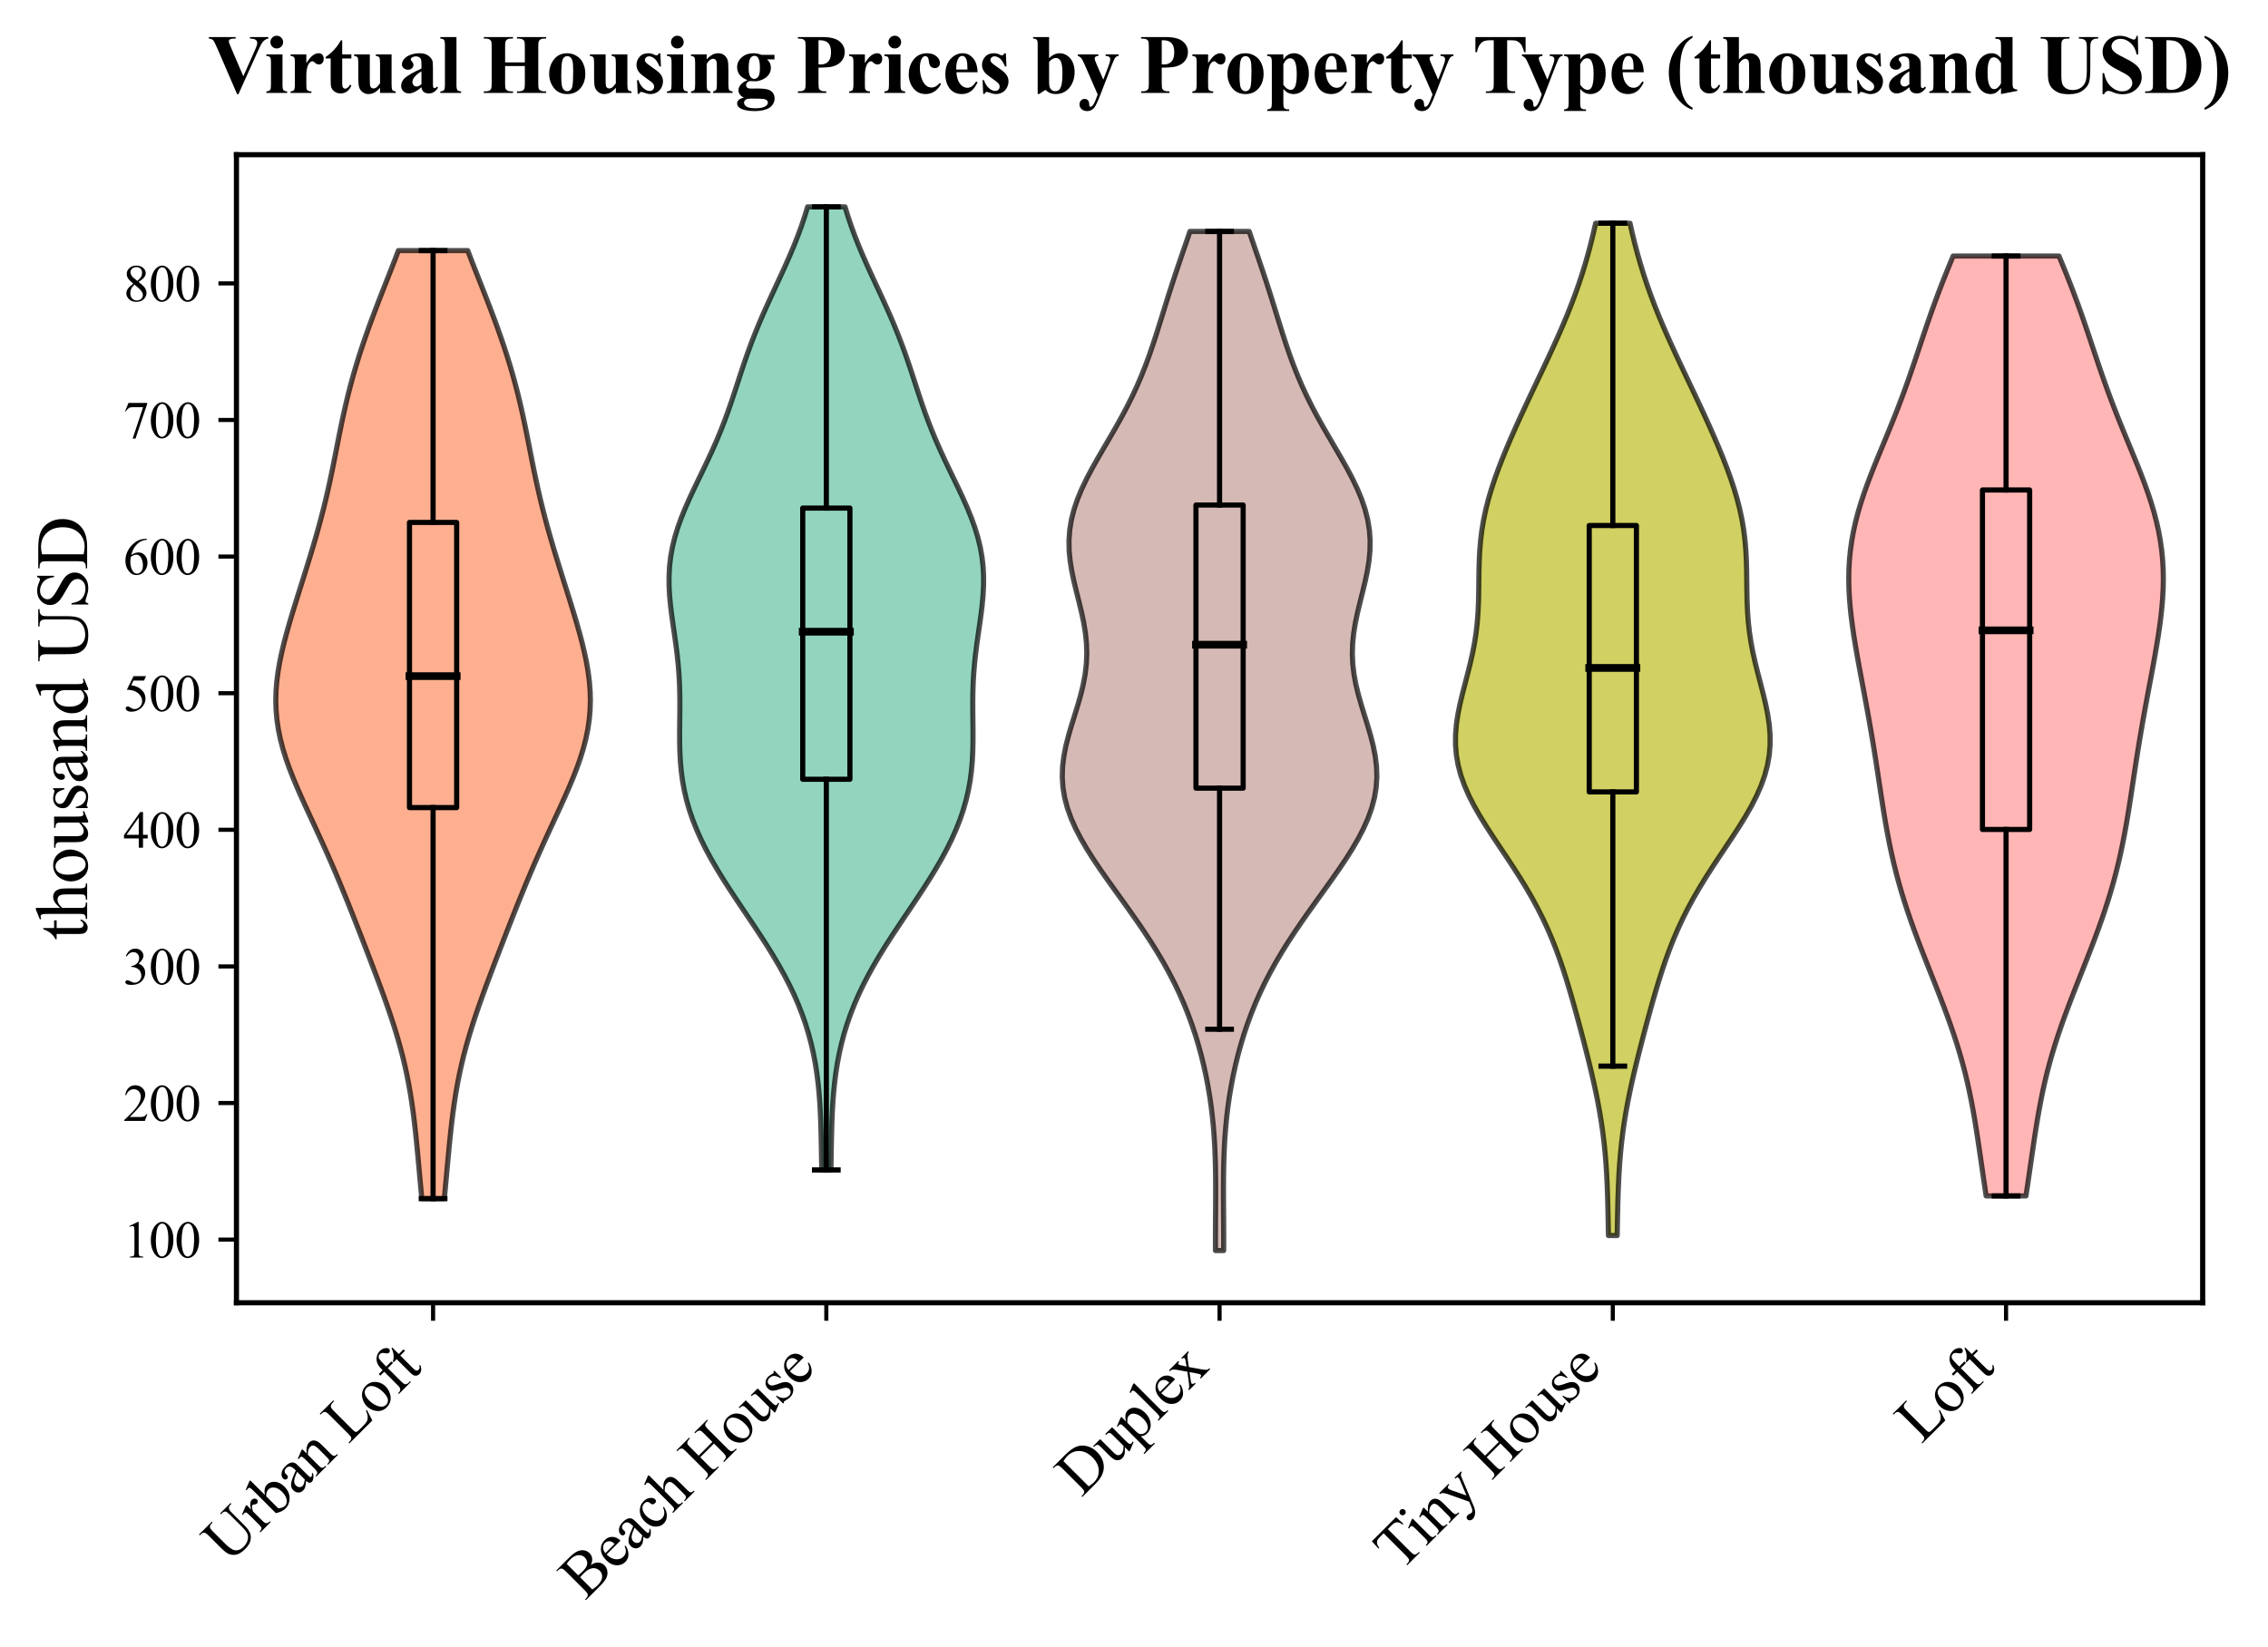 <?xml version="1.0" encoding="utf-8" standalone="no"?>
<!DOCTYPE svg PUBLIC "-//W3C//DTD SVG 1.1//EN"
  "http://www.w3.org/Graphics/SVG/1.1/DTD/svg11.dtd">
<svg xmlns:xlink="http://www.w3.org/1999/xlink" width="440.411pt" height="319.959pt" viewBox="0 0 440.411 319.959" xmlns="http://www.w3.org/2000/svg" version="1.1">
 <defs>
  <style type="text/css">*{stroke-linejoin: round; stroke-linecap: butt}</style>
 </defs>
 <g id="figure_1">
  <g id="patch_1">
   <path d="M 0 319.959 
L 440.411 319.959 
L 440.411 0 
L 0 0 
z
" style="fill: #ffffff"/>
  </g>
  <g id="axes_1">
   <g id="patch_2">
    <path d="M 45.916 253.045 
L 427.726 253.045 
L 427.726 30.045 
L 45.916 30.045 
z
" style="fill: #ffffff"/>
   </g>
   <g id="PolyCollection_1">
    <defs>
     <path id="m334d61ce7a" d="M 86.286 -87.133 
L 81.908 -87.133 
L 81.735 -88.993 
L 81.563 -90.853 
L 81.393 -92.714 
L 81.222 -94.574 
L 81.047 -96.434 
L 80.865 -98.294 
L 80.671 -100.154 
L 80.461 -102.014 
L 80.229 -103.874 
L 79.969 -105.734 
L 79.678 -107.595 
L 79.35 -109.455 
L 78.982 -111.315 
L 78.572 -113.175 
L 78.12 -115.035 
L 77.625 -116.895 
L 77.09 -118.755 
L 76.518 -120.616 
L 75.912 -122.476 
L 75.278 -124.336 
L 74.62 -126.196 
L 73.943 -128.056 
L 73.251 -129.916 
L 72.549 -131.776 
L 71.84 -133.636 
L 71.126 -135.497 
L 70.407 -137.357 
L 69.684 -139.217 
L 68.956 -141.077 
L 68.222 -142.937 
L 67.479 -144.797 
L 66.725 -146.657 
L 65.958 -148.518 
L 65.175 -150.378 
L 64.376 -152.238 
L 63.559 -154.098 
L 62.725 -155.958 
L 61.877 -157.818 
L 61.019 -159.678 
L 60.157 -161.538 
L 59.3 -163.399 
L 58.458 -165.259 
L 57.643 -167.119 
L 56.867 -168.979 
L 56.146 -170.839 
L 55.491 -172.699 
L 54.917 -174.559 
L 54.434 -176.42 
L 54.052 -178.28 
L 53.776 -180.14 
L 53.61 -182 
L 53.552 -183.86 
L 53.6 -185.72 
L 53.747 -187.58 
L 53.985 -189.44 
L 54.302 -191.301 
L 54.689 -193.161 
L 55.132 -195.021 
L 55.622 -196.881 
L 56.147 -198.741 
L 56.698 -200.601 
L 57.267 -202.461 
L 57.848 -204.321 
L 58.434 -206.182 
L 59.02 -208.042 
L 59.602 -209.902 
L 60.176 -211.762 
L 60.737 -213.622 
L 61.283 -215.482 
L 61.81 -217.342 
L 62.315 -219.203 
L 62.796 -221.063 
L 63.252 -222.923 
L 63.684 -224.783 
L 64.094 -226.643 
L 64.485 -228.503 
L 64.861 -230.363 
L 65.229 -232.223 
L 65.595 -234.084 
L 65.966 -235.944 
L 66.348 -237.804 
L 66.747 -239.664 
L 67.17 -241.524 
L 67.619 -243.384 
L 68.099 -245.244 
L 68.61 -247.105 
L 69.154 -248.965 
L 69.729 -250.825 
L 70.335 -252.685 
L 70.969 -254.545 
L 71.63 -256.405 
L 72.312 -258.265 
L 73.015 -260.125 
L 73.732 -261.986 
L 74.459 -263.846 
L 75.192 -265.706 
L 75.924 -267.566 
L 76.65 -269.426 
L 77.362 -271.286 
L 90.832 -271.286 
L 90.832 -271.286 
L 91.544 -269.426 
L 92.27 -267.566 
L 93.002 -265.706 
L 93.735 -263.846 
L 94.462 -261.986 
L 95.179 -260.125 
L 95.881 -258.265 
L 96.564 -256.405 
L 97.225 -254.545 
L 97.859 -252.685 
L 98.465 -250.825 
L 99.04 -248.965 
L 99.584 -247.105 
L 100.095 -245.244 
L 100.575 -243.384 
L 101.024 -241.524 
L 101.447 -239.664 
L 101.846 -237.804 
L 102.228 -235.944 
L 102.599 -234.084 
L 102.965 -232.223 
L 103.333 -230.363 
L 103.709 -228.503 
L 104.1 -226.643 
L 104.51 -224.783 
L 104.942 -222.923 
L 105.398 -221.063 
L 105.879 -219.203 
L 106.384 -217.342 
L 106.911 -215.482 
L 107.456 -213.622 
L 108.018 -211.762 
L 108.592 -209.902 
L 109.174 -208.042 
L 109.76 -206.182 
L 110.346 -204.321 
L 110.927 -202.461 
L 111.496 -200.601 
L 112.047 -198.741 
L 112.572 -196.881 
L 113.062 -195.021 
L 113.505 -193.161 
L 113.891 -191.301 
L 114.209 -189.44 
L 114.447 -187.58 
L 114.594 -185.72 
L 114.642 -183.86 
L 114.584 -182 
L 114.418 -180.14 
L 114.142 -178.28 
L 113.76 -176.42 
L 113.277 -174.559 
L 112.703 -172.699 
L 112.048 -170.839 
L 111.327 -168.979 
L 110.551 -167.119 
L 109.736 -165.259 
L 108.894 -163.399 
L 108.037 -161.538 
L 107.175 -159.678 
L 106.317 -157.818 
L 105.469 -155.958 
L 104.635 -154.098 
L 103.818 -152.238 
L 103.019 -150.378 
L 102.236 -148.518 
L 101.469 -146.657 
L 100.715 -144.797 
L 99.972 -142.937 
L 99.238 -141.077 
L 98.51 -139.217 
L 97.787 -137.357 
L 97.068 -135.497 
L 96.354 -133.636 
L 95.644 -131.776 
L 94.943 -129.916 
L 94.251 -128.056 
L 93.574 -126.196 
L 92.916 -124.336 
L 92.282 -122.476 
L 91.676 -120.616 
L 91.104 -118.755 
L 90.569 -116.895 
L 90.074 -115.035 
L 89.622 -113.175 
L 89.212 -111.315 
L 88.844 -109.455 
L 88.516 -107.595 
L 88.225 -105.734 
L 87.965 -103.874 
L 87.733 -102.014 
L 87.523 -100.154 
L 87.329 -98.294 
L 87.147 -96.434 
L 86.972 -94.574 
L 86.801 -92.714 
L 86.63 -90.853 
L 86.459 -88.993 
L 86.286 -87.133 
z
" style="stroke: #000000; stroke-opacity: 0.7"/>
    </defs>
    <g clip-path="url(#p2346bf2767)">
     <use xlink:href="#m334d61ce7a" x="0" y="319.959" style="fill: #fc8d62; fill-opacity: 0.7; stroke: #000000; stroke-opacity: 0.7"/>
    </g>
   </g>
   <g id="PolyCollection_2">
    <defs>
     <path id="mf5d65fe88d" d="M 161.35 -92.706 
L 159.568 -92.706 
L 159.536 -94.595 
L 159.505 -96.485 
L 159.471 -98.374 
L 159.427 -100.264 
L 159.369 -102.154 
L 159.288 -104.043 
L 159.178 -105.933 
L 159.032 -107.822 
L 158.841 -109.712 
L 158.599 -111.602 
L 158.3 -113.491 
L 157.937 -115.381 
L 157.506 -117.271 
L 157.002 -119.16 
L 156.421 -121.05 
L 155.761 -122.939 
L 155.022 -124.829 
L 154.202 -126.719 
L 153.303 -128.608 
L 152.328 -130.498 
L 151.281 -132.387 
L 150.17 -134.277 
L 149.004 -136.167 
L 147.791 -138.056 
L 146.544 -139.946 
L 145.278 -141.836 
L 144.005 -143.725 
L 142.74 -145.615 
L 141.498 -147.504 
L 140.294 -149.394 
L 139.14 -151.284 
L 138.05 -153.173 
L 137.032 -155.063 
L 136.098 -156.952 
L 135.255 -158.842 
L 134.509 -160.732 
L 133.864 -162.621 
L 133.321 -164.511 
L 132.88 -166.401 
L 132.537 -168.29 
L 132.286 -170.18 
L 132.117 -172.069 
L 132.019 -173.959 
L 131.976 -175.849 
L 131.972 -177.738 
L 131.99 -179.628 
L 132.011 -181.517 
L 132.02 -183.407 
L 132.001 -185.297 
L 131.942 -187.186 
L 131.838 -189.076 
L 131.684 -190.966 
L 131.484 -192.855 
L 131.245 -194.745 
L 130.98 -196.634 
L 130.706 -198.524 
L 130.441 -200.414 
L 130.209 -202.303 
L 130.03 -204.193 
L 129.926 -206.082 
L 129.914 -207.972 
L 130.01 -209.862 
L 130.224 -211.751 
L 130.561 -213.641 
L 131.019 -215.531 
L 131.592 -217.42 
L 132.269 -219.31 
L 133.033 -221.199 
L 133.867 -223.089 
L 134.748 -224.979 
L 135.656 -226.868 
L 136.57 -228.758 
L 137.47 -230.647 
L 138.342 -232.537 
L 139.174 -234.427 
L 139.959 -236.316 
L 140.697 -238.206 
L 141.389 -240.096 
L 142.045 -241.985 
L 142.674 -243.875 
L 143.29 -245.764 
L 143.906 -247.654 
L 144.538 -249.544 
L 145.195 -251.433 
L 145.888 -253.323 
L 146.621 -255.212 
L 147.395 -257.102 
L 148.208 -258.992 
L 149.054 -260.881 
L 149.921 -262.771 
L 150.799 -264.661 
L 151.675 -266.55 
L 152.535 -268.44 
L 153.368 -270.329 
L 154.162 -272.219 
L 154.911 -274.109 
L 155.606 -275.998 
L 156.245 -277.888 
L 156.825 -279.777 
L 164.093 -279.777 
L 164.093 -279.777 
L 164.673 -277.888 
L 165.312 -275.998 
L 166.007 -274.109 
L 166.756 -272.219 
L 167.55 -270.329 
L 168.383 -268.44 
L 169.243 -266.55 
L 170.119 -264.661 
L 170.997 -262.771 
L 171.864 -260.881 
L 172.71 -258.992 
L 173.523 -257.102 
L 174.297 -255.212 
L 175.03 -253.323 
L 175.723 -251.433 
L 176.38 -249.544 
L 177.012 -247.654 
L 177.628 -245.764 
L 178.244 -243.875 
L 178.873 -241.985 
L 179.528 -240.096 
L 180.221 -238.206 
L 180.958 -236.316 
L 181.744 -234.427 
L 182.576 -232.537 
L 183.448 -230.647 
L 184.348 -228.758 
L 185.261 -226.868 
L 186.169 -224.979 
L 187.051 -223.089 
L 187.885 -221.199 
L 188.649 -219.31 
L 189.326 -217.42 
L 189.899 -215.531 
L 190.357 -213.641 
L 190.693 -211.751 
L 190.907 -209.862 
L 191.004 -207.972 
L 190.992 -206.082 
L 190.888 -204.193 
L 190.709 -202.303 
L 190.476 -200.414 
L 190.212 -198.524 
L 189.938 -196.634 
L 189.673 -194.745 
L 189.434 -192.855 
L 189.234 -190.966 
L 189.08 -189.076 
L 188.975 -187.186 
L 188.917 -185.297 
L 188.898 -183.407 
L 188.907 -181.517 
L 188.928 -179.628 
L 188.946 -177.738 
L 188.942 -175.849 
L 188.899 -173.959 
L 188.801 -172.069 
L 188.632 -170.18 
L 188.381 -168.29 
L 188.038 -166.401 
L 187.597 -164.511 
L 187.054 -162.621 
L 186.409 -160.732 
L 185.662 -158.842 
L 184.819 -156.952 
L 183.885 -155.063 
L 182.868 -153.173 
L 181.777 -151.284 
L 180.624 -149.394 
L 179.419 -147.504 
L 178.178 -145.615 
L 176.913 -143.725 
L 175.64 -141.836 
L 174.373 -139.946 
L 173.127 -138.056 
L 171.914 -136.167 
L 170.747 -134.277 
L 169.637 -132.387 
L 168.59 -130.498 
L 167.615 -128.608 
L 166.716 -126.719 
L 165.896 -124.829 
L 165.157 -122.939 
L 164.497 -121.05 
L 163.916 -119.16 
L 163.412 -117.271 
L 162.981 -115.381 
L 162.618 -113.491 
L 162.318 -111.602 
L 162.077 -109.712 
L 161.886 -107.822 
L 161.739 -105.933 
L 161.63 -104.043 
L 161.549 -102.154 
L 161.491 -100.264 
L 161.447 -98.374 
L 161.413 -96.485 
L 161.382 -94.595 
L 161.35 -92.706 
z
" style="stroke: #000000; stroke-opacity: 0.7"/>
    </defs>
    <g clip-path="url(#p2346bf2767)">
     <use xlink:href="#mf5d65fe88d" x="0" y="319.959" style="fill: #66c2a5; fill-opacity: 0.7; stroke: #000000; stroke-opacity: 0.7"/>
    </g>
   </g>
   <g id="PolyCollection_3">
    <defs>
     <path id="m0c12b82965" d="M 237.618 -77.05 
L 236.024 -77.05 
L 236.019 -79.049 
L 236.024 -81.049 
L 236.034 -83.048 
L 236.048 -85.048 
L 236.059 -87.047 
L 236.062 -89.047 
L 236.053 -91.046 
L 236.026 -93.046 
L 235.974 -95.045 
L 235.892 -97.045 
L 235.776 -99.044 
L 235.622 -101.044 
L 235.425 -103.043 
L 235.184 -105.043 
L 234.896 -107.042 
L 234.559 -109.042 
L 234.171 -111.041 
L 233.732 -113.041 
L 233.239 -115.041 
L 232.69 -117.04 
L 232.081 -119.04 
L 231.41 -121.039 
L 230.674 -123.039 
L 229.867 -125.038 
L 228.988 -127.038 
L 228.033 -129.037 
L 227.001 -131.037 
L 225.893 -133.036 
L 224.711 -135.036 
L 223.461 -137.035 
L 222.148 -139.035 
L 220.784 -141.034 
L 219.379 -143.034 
L 217.949 -145.033 
L 216.509 -147.033 
L 215.079 -149.032 
L 213.68 -151.032 
L 212.334 -153.031 
L 211.066 -155.031 
L 209.901 -157.03 
L 208.863 -159.03 
L 207.977 -161.029 
L 207.263 -163.029 
L 206.736 -165.028 
L 206.407 -167.028 
L 206.276 -169.027 
L 206.337 -171.027 
L 206.575 -173.026 
L 206.963 -175.026 
L 207.469 -177.025 
L 208.055 -179.025 
L 208.678 -181.024 
L 209.295 -183.024 
L 209.865 -185.023 
L 210.35 -187.023 
L 210.72 -189.022 
L 210.953 -191.022 
L 211.037 -193.021 
L 210.971 -195.021 
L 210.765 -197.02 
L 210.436 -199.02 
L 210.014 -201.019 
L 209.531 -203.019 
L 209.028 -205.018 
L 208.545 -207.018 
L 208.123 -209.017 
L 207.801 -211.017 
L 207.612 -213.016 
L 207.58 -215.016 
L 207.724 -217.015 
L 208.051 -219.015 
L 208.559 -221.014 
L 209.238 -223.014 
L 210.069 -225.013 
L 211.028 -227.013 
L 212.085 -229.012 
L 213.211 -231.012 
L 214.374 -233.011 
L 215.546 -235.011 
L 216.7 -237.01 
L 217.816 -239.01 
L 218.878 -241.01 
L 219.876 -243.009 
L 220.803 -245.009 
L 221.661 -247.008 
L 222.453 -249.008 
L 223.188 -251.007 
L 223.875 -253.007 
L 224.529 -255.006 
L 225.16 -257.006 
L 225.781 -259.005 
L 226.402 -261.005 
L 227.032 -263.004 
L 227.676 -265.004 
L 228.335 -267.003 
L 229.01 -269.003 
L 229.694 -271.002 
L 230.382 -273.002 
L 231.066 -275.001 
L 242.576 -275.001 
L 242.576 -275.001 
L 243.26 -273.002 
L 243.948 -271.002 
L 244.632 -269.003 
L 245.306 -267.003 
L 245.966 -265.004 
L 246.61 -263.004 
L 247.24 -261.005 
L 247.861 -259.005 
L 248.482 -257.006 
L 249.113 -255.006 
L 249.766 -253.007 
L 250.454 -251.007 
L 251.189 -249.008 
L 251.981 -247.008 
L 252.839 -245.009 
L 253.766 -243.009 
L 254.763 -241.01 
L 255.825 -239.01 
L 256.942 -237.01 
L 258.096 -235.011 
L 259.268 -233.011 
L 260.431 -231.012 
L 261.557 -229.012 
L 262.614 -227.013 
L 263.573 -225.013 
L 264.404 -223.014 
L 265.083 -221.014 
L 265.591 -219.015 
L 265.918 -217.015 
L 266.061 -215.016 
L 266.03 -213.016 
L 265.84 -211.017 
L 265.519 -209.017 
L 265.097 -207.018 
L 264.614 -205.018 
L 264.111 -203.019 
L 263.628 -201.019 
L 263.206 -199.02 
L 262.877 -197.02 
L 262.671 -195.021 
L 262.605 -193.021 
L 262.689 -191.022 
L 262.922 -189.022 
L 263.292 -187.023 
L 263.777 -185.023 
L 264.347 -183.024 
L 264.964 -181.024 
L 265.587 -179.025 
L 266.173 -177.025 
L 266.679 -175.026 
L 267.067 -173.026 
L 267.304 -171.027 
L 267.366 -169.027 
L 267.235 -167.028 
L 266.906 -165.028 
L 266.379 -163.029 
L 265.665 -161.029 
L 264.779 -159.03 
L 263.741 -157.03 
L 262.576 -155.031 
L 261.308 -153.031 
L 259.962 -151.032 
L 258.563 -149.032 
L 257.133 -147.033 
L 255.693 -145.033 
L 254.263 -143.034 
L 252.858 -141.034 
L 251.494 -139.035 
L 250.181 -137.035 
L 248.931 -135.036 
L 247.749 -133.036 
L 246.641 -131.037 
L 245.609 -129.037 
L 244.654 -127.038 
L 243.775 -125.038 
L 242.968 -123.039 
L 242.231 -121.039 
L 241.561 -119.04 
L 240.952 -117.04 
L 240.403 -115.041 
L 239.91 -113.041 
L 239.471 -111.041 
L 239.083 -109.042 
L 238.746 -107.042 
L 238.458 -105.043 
L 238.217 -103.043 
L 238.02 -101.044 
L 237.866 -99.044 
L 237.75 -97.045 
L 237.668 -95.045 
L 237.616 -93.046 
L 237.588 -91.046 
L 237.579 -89.047 
L 237.583 -87.047 
L 237.594 -85.048 
L 237.607 -83.048 
L 237.618 -81.049 
L 237.622 -79.049 
L 237.618 -77.05 
z
" style="stroke: #000000; stroke-opacity: 0.7"/>
    </defs>
    <g clip-path="url(#p2346bf2767)">
     <use xlink:href="#m0c12b82965" x="0" y="319.959" style="fill: #c49c94; fill-opacity: 0.7; stroke: #000000; stroke-opacity: 0.7"/>
    </g>
   </g>
   <g id="PolyCollection_4">
    <defs>
     <path id="m08ece790ee" d="M 314.029 -79.969 
L 312.337 -79.969 
L 312.298 -81.955 
L 312.258 -83.941 
L 312.212 -85.927 
L 312.155 -87.913 
L 312.081 -89.899 
L 311.984 -91.885 
L 311.858 -93.871 
L 311.698 -95.858 
L 311.5 -97.844 
L 311.26 -99.83 
L 310.979 -101.816 
L 310.656 -103.802 
L 310.294 -105.788 
L 309.895 -107.774 
L 309.464 -109.76 
L 309.007 -111.746 
L 308.527 -113.733 
L 308.031 -115.719 
L 307.521 -117.705 
L 306.999 -119.691 
L 306.468 -121.677 
L 305.925 -123.663 
L 305.368 -125.649 
L 304.791 -127.635 
L 304.189 -129.621 
L 303.554 -131.607 
L 302.878 -133.594 
L 302.152 -135.58 
L 301.367 -137.566 
L 300.515 -139.552 
L 299.591 -141.538 
L 298.592 -143.524 
L 297.515 -145.51 
L 296.365 -147.496 
L 295.149 -149.482 
L 293.878 -151.469 
L 292.568 -153.455 
L 291.24 -155.441 
L 289.918 -157.427 
L 288.63 -159.413 
L 287.404 -161.399 
L 286.27 -163.385 
L 285.256 -165.371 
L 284.385 -167.357 
L 283.677 -169.344 
L 283.148 -171.33 
L 282.802 -173.316 
L 282.638 -175.302 
L 282.648 -177.288 
L 282.814 -179.274 
L 283.113 -181.26 
L 283.516 -183.246 
L 283.991 -185.232 
L 284.505 -187.218 
L 285.024 -189.205 
L 285.519 -191.191 
L 285.965 -193.177 
L 286.345 -195.163 
L 286.647 -197.149 
L 286.868 -199.135 
L 287.016 -201.121 
L 287.102 -203.107 
L 287.145 -205.093 
L 287.167 -207.08 
L 287.193 -209.066 
L 287.246 -211.052 
L 287.347 -213.038 
L 287.515 -215.024 
L 287.761 -217.01 
L 288.093 -218.996 
L 288.514 -220.982 
L 289.019 -222.968 
L 289.604 -224.954 
L 290.26 -226.941 
L 290.977 -228.927 
L 291.746 -230.913 
L 292.558 -232.899 
L 293.406 -234.885 
L 294.281 -236.871 
L 295.18 -238.857 
L 296.097 -240.843 
L 297.027 -242.829 
L 297.966 -244.816 
L 298.909 -246.802 
L 299.849 -248.788 
L 300.781 -250.774 
L 301.698 -252.76 
L 302.592 -254.746 
L 303.458 -256.732 
L 304.29 -258.718 
L 305.083 -260.704 
L 305.833 -262.69 
L 306.538 -264.677 
L 307.197 -266.663 
L 307.81 -268.649 
L 308.38 -270.635 
L 308.907 -272.621 
L 309.395 -274.607 
L 309.845 -276.593 
L 316.521 -276.593 
L 316.521 -276.593 
L 316.971 -274.607 
L 317.459 -272.621 
L 317.986 -270.635 
L 318.556 -268.649 
L 319.169 -266.663 
L 319.828 -264.677 
L 320.533 -262.69 
L 321.283 -260.704 
L 322.076 -258.718 
L 322.907 -256.732 
L 323.774 -254.746 
L 324.668 -252.76 
L 325.585 -250.774 
L 326.517 -248.788 
L 327.457 -246.802 
L 328.4 -244.816 
L 329.339 -242.829 
L 330.269 -240.843 
L 331.186 -238.857 
L 332.084 -236.871 
L 332.96 -234.885 
L 333.808 -232.899 
L 334.62 -230.913 
L 335.389 -228.927 
L 336.106 -226.941 
L 336.762 -224.954 
L 337.347 -222.968 
L 337.852 -220.982 
L 338.272 -218.996 
L 338.605 -217.01 
L 338.851 -215.024 
L 339.018 -213.038 
L 339.12 -211.052 
L 339.173 -209.066 
L 339.198 -207.08 
L 339.221 -205.093 
L 339.264 -203.107 
L 339.35 -201.121 
L 339.497 -199.135 
L 339.719 -197.149 
L 340.021 -195.163 
L 340.401 -193.177 
L 340.847 -191.191 
L 341.342 -189.205 
L 341.861 -187.218 
L 342.375 -185.232 
L 342.85 -183.246 
L 343.253 -181.26 
L 343.552 -179.274 
L 343.718 -177.288 
L 343.728 -175.302 
L 343.564 -173.316 
L 343.218 -171.33 
L 342.688 -169.344 
L 341.981 -167.357 
L 341.11 -165.371 
L 340.096 -163.385 
L 338.961 -161.399 
L 337.736 -159.413 
L 336.448 -157.427 
L 335.126 -155.441 
L 333.798 -153.455 
L 332.488 -151.469 
L 331.217 -149.482 
L 330 -147.496 
L 328.85 -145.51 
L 327.774 -143.524 
L 326.774 -141.538 
L 325.851 -139.552 
L 324.999 -137.566 
L 324.214 -135.58 
L 323.488 -133.594 
L 322.811 -131.607 
L 322.177 -129.621 
L 321.575 -127.635 
L 320.998 -125.649 
L 320.441 -123.663 
L 319.898 -121.677 
L 319.367 -119.691 
L 318.845 -117.705 
L 318.335 -115.719 
L 317.839 -113.733 
L 317.359 -111.746 
L 316.902 -109.76 
L 316.471 -107.774 
L 316.072 -105.788 
L 315.71 -103.802 
L 315.387 -101.816 
L 315.105 -99.83 
L 314.866 -97.844 
L 314.668 -95.858 
L 314.508 -93.871 
L 314.382 -91.885 
L 314.285 -89.899 
L 314.211 -87.913 
L 314.154 -85.927 
L 314.108 -83.941 
L 314.068 -81.955 
L 314.029 -79.969 
z
" style="stroke: #000000; stroke-opacity: 0.7"/>
    </defs>
    <g clip-path="url(#p2346bf2767)">
     <use xlink:href="#m08ece790ee" x="0" y="319.959" style="fill: #bcbd22; fill-opacity: 0.7; stroke: #000000; stroke-opacity: 0.7"/>
    </g>
   </g>
   <g id="PolyCollection_5">
    <defs>
     <path id="m6139bc23e0" d="M 393.412 -87.664 
L 385.678 -87.664 
L 385.402 -89.508 
L 385.13 -91.352 
L 384.862 -93.196 
L 384.594 -95.04 
L 384.325 -96.884 
L 384.05 -98.728 
L 383.765 -100.572 
L 383.465 -102.416 
L 383.145 -104.26 
L 382.799 -106.104 
L 382.423 -107.948 
L 382.013 -109.792 
L 381.567 -111.637 
L 381.081 -113.481 
L 380.557 -115.325 
L 379.994 -117.169 
L 379.395 -119.013 
L 378.762 -120.857 
L 378.1 -122.701 
L 377.413 -124.545 
L 376.707 -126.389 
L 375.987 -128.233 
L 375.259 -130.077 
L 374.528 -131.921 
L 373.802 -133.765 
L 373.084 -135.609 
L 372.381 -137.453 
L 371.698 -139.297 
L 371.038 -141.141 
L 370.406 -142.985 
L 369.805 -144.829 
L 369.238 -146.673 
L 368.707 -148.518 
L 368.211 -150.362 
L 367.752 -152.206 
L 367.328 -154.05 
L 366.936 -155.894 
L 366.574 -157.738 
L 366.237 -159.582 
L 365.922 -161.426 
L 365.623 -163.27 
L 365.336 -165.114 
L 365.055 -166.958 
L 364.776 -168.802 
L 364.495 -170.646 
L 364.21 -172.49 
L 363.917 -174.334 
L 363.615 -176.178 
L 363.303 -178.022 
L 362.982 -179.866 
L 362.651 -181.71 
L 362.313 -183.554 
L 361.969 -185.399 
L 361.622 -187.243 
L 361.276 -189.087 
L 360.935 -190.931 
L 360.603 -192.775 
L 360.285 -194.619 
L 359.987 -196.463 
L 359.715 -198.307 
L 359.477 -200.151 
L 359.28 -201.995 
L 359.13 -203.839 
L 359.034 -205.683 
L 359 -207.527 
L 359.033 -209.371 
L 359.138 -211.215 
L 359.318 -213.059 
L 359.576 -214.903 
L 359.911 -216.747 
L 360.321 -218.591 
L 360.803 -220.435 
L 361.351 -222.28 
L 361.959 -224.124 
L 362.617 -225.968 
L 363.316 -227.812 
L 364.046 -229.656 
L 364.797 -231.5 
L 365.558 -233.344 
L 366.321 -235.188 
L 367.077 -237.032 
L 367.82 -238.876 
L 368.544 -240.72 
L 369.247 -242.564 
L 369.928 -244.408 
L 370.588 -246.252 
L 371.229 -248.096 
L 371.856 -249.94 
L 372.474 -251.784 
L 373.089 -253.628 
L 373.708 -255.472 
L 374.336 -257.316 
L 374.978 -259.161 
L 375.64 -261.005 
L 376.323 -262.849 
L 377.028 -264.693 
L 377.756 -266.537 
L 378.504 -268.381 
L 379.267 -270.225 
L 399.823 -270.225 
L 399.823 -270.225 
L 400.586 -268.381 
L 401.334 -266.537 
L 402.062 -264.693 
L 402.767 -262.849 
L 403.45 -261.005 
L 404.112 -259.161 
L 404.754 -257.316 
L 405.382 -255.472 
L 406 -253.628 
L 406.616 -251.784 
L 407.234 -249.94 
L 407.861 -248.096 
L 408.502 -246.252 
L 409.162 -244.408 
L 409.843 -242.564 
L 410.546 -240.72 
L 411.27 -238.876 
L 412.013 -237.032 
L 412.769 -235.188 
L 413.532 -233.344 
L 414.293 -231.5 
L 415.044 -229.656 
L 415.774 -227.812 
L 416.473 -225.968 
L 417.131 -224.124 
L 417.739 -222.28 
L 418.287 -220.435 
L 418.769 -218.591 
L 419.179 -216.747 
L 419.514 -214.903 
L 419.771 -213.059 
L 419.952 -211.215 
L 420.057 -209.371 
L 420.09 -207.527 
L 420.056 -205.683 
L 419.96 -203.839 
L 419.81 -201.995 
L 419.613 -200.151 
L 419.375 -198.307 
L 419.103 -196.463 
L 418.805 -194.619 
L 418.487 -192.775 
L 418.155 -190.931 
L 417.814 -189.087 
L 417.468 -187.243 
L 417.121 -185.399 
L 416.777 -183.554 
L 416.439 -181.71 
L 416.108 -179.866 
L 415.787 -178.022 
L 415.475 -176.178 
L 415.173 -174.334 
L 414.88 -172.49 
L 414.594 -170.646 
L 414.314 -168.802 
L 414.035 -166.958 
L 413.754 -165.114 
L 413.467 -163.27 
L 413.168 -161.426 
L 412.853 -159.582 
L 412.516 -157.738 
L 412.154 -155.894 
L 411.762 -154.05 
L 411.338 -152.206 
L 410.879 -150.362 
L 410.383 -148.518 
L 409.852 -146.673 
L 409.285 -144.829 
L 408.684 -142.985 
L 408.052 -141.141 
L 407.392 -139.297 
L 406.709 -137.453 
L 406.006 -135.609 
L 405.288 -133.765 
L 404.561 -131.921 
L 403.831 -130.077 
L 403.103 -128.233 
L 402.383 -126.389 
L 401.677 -124.545 
L 400.99 -122.701 
L 400.328 -120.857 
L 399.695 -119.013 
L 399.096 -117.169 
L 398.533 -115.325 
L 398.008 -113.481 
L 397.523 -111.637 
L 397.077 -109.792 
L 396.667 -107.948 
L 396.291 -106.104 
L 395.945 -104.26 
L 395.625 -102.416 
L 395.325 -100.572 
L 395.04 -98.728 
L 394.765 -96.884 
L 394.496 -95.04 
L 394.228 -93.196 
L 393.959 -91.352 
L 393.688 -89.508 
L 393.412 -87.664 
z
" style="stroke: #000000; stroke-opacity: 0.7"/>
    </defs>
    <g clip-path="url(#p2346bf2767)">
     <use xlink:href="#m6139bc23e0" x="0" y="319.959" style="fill: #ff9896; fill-opacity: 0.7; stroke: #000000; stroke-opacity: 0.7"/>
    </g>
   </g>
   <g id="matplotlib.axis_1">
    <g id="xtick_1">
     <g id="line2d_1">
      <defs>
       <path id="m8e06ba5f87" d="M 0 0 
L 0 3.5 
" style="stroke: #000000; stroke-width: 0.8"/>
      </defs>
      <g>
       <use xlink:href="#m8e06ba5f87" x="84.097" y="253.045" style="stroke: #000000; stroke-width: 0.8"/>
      </g>
     </g>
     <g id="text_1">
      <!-- Urban Loft -->
      <g transform="translate(44.347 303.872) rotate(-45) scale(0.12 -0.12)">
       <defs>
        <path id="TimesNewRomanPSMT-55" d="M 3053 4122 
L 3053 4238 
L 4553 4238 
L 4553 4122 
L 4394 4122 
Q 4144 4122 4009 3913 
Q 3944 3816 3944 3463 
L 3944 1744 
Q 3944 1106 3817 754 
Q 3691 403 3320 151 
Q 2950 -100 2313 -100 
Q 1619 -100 1259 140 
Q 900 381 750 788 
Q 650 1066 650 1831 
L 650 3488 
Q 650 3878 542 4000 
Q 434 4122 194 4122 
L 34 4122 
L 34 4238 
L 1866 4238 
L 1866 4122 
L 1703 4122 
Q 1441 4122 1328 3956 
Q 1250 3844 1250 3488 
L 1250 1641 
Q 1250 1394 1295 1075 
Q 1341 756 1459 578 
Q 1578 400 1801 284 
Q 2025 169 2350 169 
Q 2766 169 3094 350 
Q 3422 531 3542 814 
Q 3663 1097 3663 1772 
L 3663 3488 
Q 3663 3884 3575 3984 
Q 3453 4122 3213 4122 
L 3053 4122 
z
" transform="scale(0.016)"/>
        <path id="TimesNewRomanPSMT-72" d="M 1038 2947 
L 1038 2303 
Q 1397 2947 1775 2947 
Q 1947 2947 2059 2842 
Q 2172 2738 2172 2600 
Q 2172 2478 2090 2393 
Q 2009 2309 1897 2309 
Q 1788 2309 1652 2417 
Q 1516 2525 1450 2525 
Q 1394 2525 1328 2463 
Q 1188 2334 1038 2041 
L 1038 669 
Q 1038 431 1097 309 
Q 1138 225 1241 169 
Q 1344 113 1538 113 
L 1538 0 
L 72 0 
L 72 113 
Q 291 113 397 181 
Q 475 231 506 341 
Q 522 394 522 644 
L 522 1753 
Q 522 2253 501 2348 
Q 481 2444 426 2487 
Q 372 2531 291 2531 
Q 194 2531 72 2484 
L 41 2597 
L 906 2947 
L 1038 2947 
z
" transform="scale(0.016)"/>
        <path id="TimesNewRomanPSMT-62" d="M 984 2369 
Q 1400 2947 1881 2947 
Q 2322 2947 2650 2570 
Q 2978 2194 2978 1541 
Q 2978 778 2472 313 
Q 2038 -88 1503 -88 
Q 1253 -88 995 3 
Q 738 94 469 275 
L 469 3241 
Q 469 3728 445 3840 
Q 422 3953 372 3993 
Q 322 4034 247 4034 
Q 159 4034 28 3984 
L -16 4094 
L 844 4444 
L 984 4444 
L 984 2369 
z
M 984 2169 
L 984 456 
Q 1144 300 1314 220 
Q 1484 141 1663 141 
Q 1947 141 2192 453 
Q 2438 766 2438 1363 
Q 2438 1913 2192 2208 
Q 1947 2503 1634 2503 
Q 1469 2503 1303 2419 
Q 1178 2356 984 2169 
z
" transform="scale(0.016)"/>
        <path id="TimesNewRomanPSMT-61" d="M 1822 413 
Q 1381 72 1269 19 
Q 1100 -59 909 -59 
Q 613 -59 420 144 
Q 228 347 228 678 
Q 228 888 322 1041 
Q 450 1253 767 1440 
Q 1084 1628 1822 1897 
L 1822 2009 
Q 1822 2438 1686 2597 
Q 1550 2756 1291 2756 
Q 1094 2756 978 2650 
Q 859 2544 859 2406 
L 866 2225 
Q 866 2081 792 2003 
Q 719 1925 600 1925 
Q 484 1925 411 2006 
Q 338 2088 338 2228 
Q 338 2497 613 2722 
Q 888 2947 1384 2947 
Q 1766 2947 2009 2819 
Q 2194 2722 2281 2516 
Q 2338 2381 2338 1966 
L 2338 994 
Q 2338 584 2353 492 
Q 2369 400 2405 369 
Q 2441 338 2488 338 
Q 2538 338 2575 359 
Q 2641 400 2828 588 
L 2828 413 
Q 2478 -56 2159 -56 
Q 2006 -56 1915 50 
Q 1825 156 1822 413 
z
M 1822 616 
L 1822 1706 
Q 1350 1519 1213 1441 
Q 966 1303 859 1153 
Q 753 1003 753 825 
Q 753 600 887 451 
Q 1022 303 1197 303 
Q 1434 303 1822 616 
z
" transform="scale(0.016)"/>
        <path id="TimesNewRomanPSMT-6e" d="M 1034 2341 
Q 1538 2947 1994 2947 
Q 2228 2947 2397 2830 
Q 2566 2713 2666 2444 
Q 2734 2256 2734 1869 
L 2734 647 
Q 2734 375 2778 278 
Q 2813 200 2889 156 
Q 2966 113 3172 113 
L 3172 0 
L 1756 0 
L 1756 113 
L 1816 113 
Q 2016 113 2095 173 
Q 2175 234 2206 353 
Q 2219 400 2219 647 
L 2219 1819 
Q 2219 2209 2117 2386 
Q 2016 2563 1775 2563 
Q 1403 2563 1034 2156 
L 1034 647 
Q 1034 356 1069 288 
Q 1113 197 1189 155 
Q 1266 113 1500 113 
L 1500 0 
L 84 0 
L 84 113 
L 147 113 
Q 366 113 442 223 
Q 519 334 519 647 
L 519 1709 
Q 519 2225 495 2337 
Q 472 2450 423 2490 
Q 375 2531 294 2531 
Q 206 2531 84 2484 
L 38 2597 
L 900 2947 
L 1034 2947 
L 1034 2341 
z
" transform="scale(0.016)"/>
        <path id="TimesNewRomanPSMT-20" transform="scale(0.016)"/>
        <path id="TimesNewRomanPSMT-4c" d="M 3669 1172 
L 3772 1150 
L 3409 0 
L 128 0 
L 128 116 
L 288 116 
Q 556 116 672 291 
Q 738 391 738 753 
L 738 3488 
Q 738 3884 650 3984 
Q 528 4122 288 4122 
L 128 4122 
L 128 4238 
L 2047 4238 
L 2047 4122 
Q 1709 4125 1573 4059 
Q 1438 3994 1388 3894 
Q 1338 3794 1338 3416 
L 1338 753 
Q 1338 494 1388 397 
Q 1425 331 1503 300 
Q 1581 269 1991 269 
L 2300 269 
Q 2788 269 2984 341 
Q 3181 413 3343 595 
Q 3506 778 3669 1172 
z
" transform="scale(0.016)"/>
        <path id="TimesNewRomanPSMT-6f" d="M 1600 2947 
Q 2250 2947 2644 2453 
Q 2978 2031 2978 1484 
Q 2978 1100 2793 706 
Q 2609 313 2286 112 
Q 1963 -88 1566 -88 
Q 919 -88 538 428 
Q 216 863 216 1403 
Q 216 1797 411 2186 
Q 606 2575 925 2761 
Q 1244 2947 1600 2947 
z
M 1503 2744 
Q 1338 2744 1170 2645 
Q 1003 2547 900 2300 
Q 797 2053 797 1666 
Q 797 1041 1045 587 
Q 1294 134 1700 134 
Q 2003 134 2200 384 
Q 2397 634 2397 1244 
Q 2397 2006 2069 2444 
Q 1847 2744 1503 2744 
z
" transform="scale(0.016)"/>
        <path id="TimesNewRomanPSMT-66" d="M 1319 2638 
L 1319 756 
Q 1319 356 1406 250 
Q 1522 113 1716 113 
L 1975 113 
L 1975 0 
L 266 0 
L 266 113 
L 394 113 
Q 519 113 622 175 
Q 725 238 764 344 
Q 803 450 803 756 
L 803 2638 
L 247 2638 
L 247 2863 
L 803 2863 
L 803 3050 
Q 803 3478 940 3775 
Q 1078 4072 1361 4255 
Q 1644 4438 1997 4438 
Q 2325 4438 2600 4225 
Q 2781 4084 2781 3909 
Q 2781 3816 2700 3733 
Q 2619 3650 2525 3650 
Q 2453 3650 2373 3701 
Q 2294 3753 2178 3923 
Q 2063 4094 1966 4153 
Q 1869 4213 1750 4213 
Q 1606 4213 1506 4136 
Q 1406 4059 1362 3898 
Q 1319 3738 1319 3069 
L 1319 2863 
L 2056 2863 
L 2056 2638 
L 1319 2638 
z
" transform="scale(0.016)"/>
        <path id="TimesNewRomanPSMT-74" d="M 1031 3803 
L 1031 2863 
L 1700 2863 
L 1700 2644 
L 1031 2644 
L 1031 788 
Q 1031 509 1111 412 
Q 1191 316 1316 316 
Q 1419 316 1516 380 
Q 1613 444 1666 569 
L 1788 569 
Q 1678 263 1478 108 
Q 1278 -47 1066 -47 
Q 922 -47 784 33 
Q 647 113 581 261 
Q 516 409 516 719 
L 516 2644 
L 63 2644 
L 63 2747 
Q 234 2816 414 2980 
Q 594 3144 734 3369 
Q 806 3488 934 3803 
L 1031 3803 
z
" transform="scale(0.016)"/>
       </defs>
       <use xlink:href="#TimesNewRomanPSMT-55"/>
       <use xlink:href="#TimesNewRomanPSMT-72" x="72.217"/>
       <use xlink:href="#TimesNewRomanPSMT-62" x="105.518"/>
       <use xlink:href="#TimesNewRomanPSMT-61" x="155.518"/>
       <use xlink:href="#TimesNewRomanPSMT-6e" x="199.902"/>
       <use xlink:href="#TimesNewRomanPSMT-20" x="249.902"/>
       <use xlink:href="#TimesNewRomanPSMT-4c" x="274.902"/>
       <use xlink:href="#TimesNewRomanPSMT-6f" x="335.986"/>
       <use xlink:href="#TimesNewRomanPSMT-66" x="385.986"/>
       <use xlink:href="#TimesNewRomanPSMT-74" x="419.287"/>
      </g>
     </g>
    </g>
    <g id="xtick_2">
     <g id="line2d_2">
      <g>
       <use xlink:href="#m8e06ba5f87" x="160.459" y="253.045" style="stroke: #000000; stroke-width: 0.8"/>
      </g>
     </g>
     <g id="text_2">
      <!-- Beach House -->
      <g transform="translate(113.637 310.944) rotate(-45) scale(0.12 -0.12)">
       <defs>
        <path id="TimesNewRomanPSMT-42" d="M 2956 2163 
Q 3397 2069 3616 1863 
Q 3919 1575 3919 1159 
Q 3919 844 3719 555 
Q 3519 266 3170 133 
Q 2822 0 2106 0 
L 106 0 
L 106 116 
L 266 116 
Q 531 116 647 284 
Q 719 394 719 750 
L 719 3488 
Q 719 3881 628 3984 
Q 506 4122 266 4122 
L 106 4122 
L 106 4238 
L 1938 4238 
Q 2450 4238 2759 4163 
Q 3228 4050 3475 3764 
Q 3722 3478 3722 3106 
Q 3722 2788 3528 2536 
Q 3334 2284 2956 2163 
z
M 1319 2331 
Q 1434 2309 1582 2298 
Q 1731 2288 1909 2288 
Q 2366 2288 2595 2386 
Q 2825 2484 2947 2687 
Q 3069 2891 3069 3131 
Q 3069 3503 2766 3765 
Q 2463 4028 1881 4028 
Q 1569 4028 1319 3959 
L 1319 2331 
z
M 1319 306 
Q 1681 222 2034 222 
Q 2600 222 2897 476 
Q 3194 731 3194 1106 
Q 3194 1353 3059 1581 
Q 2925 1809 2622 1940 
Q 2319 2072 1872 2072 
Q 1678 2072 1540 2065 
Q 1403 2059 1319 2044 
L 1319 306 
z
" transform="scale(0.016)"/>
        <path id="TimesNewRomanPSMT-65" d="M 681 1784 
Q 678 1147 991 784 
Q 1303 422 1725 422 
Q 2006 422 2214 576 
Q 2422 731 2563 1106 
L 2659 1044 
Q 2594 616 2278 264 
Q 1963 -88 1488 -88 
Q 972 -88 605 314 
Q 238 716 238 1394 
Q 238 2128 614 2539 
Q 991 2950 1559 2950 
Q 2041 2950 2350 2633 
Q 2659 2316 2659 1784 
L 681 1784 
z
M 681 1966 
L 2006 1966 
Q 1991 2241 1941 2353 
Q 1863 2528 1708 2628 
Q 1553 2728 1384 2728 
Q 1125 2728 920 2526 
Q 716 2325 681 1966 
z
" transform="scale(0.016)"/>
        <path id="TimesNewRomanPSMT-63" d="M 2631 1088 
Q 2516 522 2178 217 
Q 1841 -88 1431 -88 
Q 944 -88 581 321 
Q 219 731 219 1428 
Q 219 2103 620 2525 
Q 1022 2947 1584 2947 
Q 2006 2947 2278 2723 
Q 2550 2500 2550 2259 
Q 2550 2141 2473 2067 
Q 2397 1994 2259 1994 
Q 2075 1994 1981 2113 
Q 1928 2178 1911 2362 
Q 1894 2547 1784 2644 
Q 1675 2738 1481 2738 
Q 1169 2738 978 2506 
Q 725 2200 725 1697 
Q 725 1184 976 792 
Q 1228 400 1656 400 
Q 1963 400 2206 609 
Q 2378 753 2541 1131 
L 2631 1088 
z
" transform="scale(0.016)"/>
        <path id="TimesNewRomanPSMT-68" d="M 1041 4444 
L 1041 2350 
Q 1388 2731 1591 2839 
Q 1794 2947 1997 2947 
Q 2241 2947 2416 2812 
Q 2591 2678 2675 2391 
Q 2734 2191 2734 1659 
L 2734 647 
Q 2734 375 2778 275 
Q 2809 200 2884 156 
Q 2959 113 3159 113 
L 3159 0 
L 1753 0 
L 1753 113 
L 1819 113 
Q 2019 113 2097 173 
Q 2175 234 2206 353 
Q 2216 403 2216 647 
L 2216 1659 
Q 2216 2128 2167 2275 
Q 2119 2422 2012 2495 
Q 1906 2569 1756 2569 
Q 1603 2569 1437 2487 
Q 1272 2406 1041 2159 
L 1041 647 
Q 1041 353 1073 281 
Q 1106 209 1195 161 
Q 1284 113 1503 113 
L 1503 0 
L 84 0 
L 84 113 
Q 275 113 384 172 
Q 447 203 484 290 
Q 522 378 522 647 
L 522 3238 
Q 522 3728 498 3840 
Q 475 3953 426 3993 
Q 378 4034 297 4034 
Q 231 4034 84 3984 
L 41 4094 
L 897 4444 
L 1041 4444 
z
" transform="scale(0.016)"/>
        <path id="TimesNewRomanPSMT-48" d="M 1316 2272 
L 3284 2272 
L 3284 3484 
Q 3284 3809 3244 3913 
Q 3213 3991 3113 4047 
Q 2978 4122 2828 4122 
L 2678 4122 
L 2678 4238 
L 4491 4238 
L 4491 4122 
L 4341 4122 
Q 4191 4122 4056 4050 
Q 3956 4000 3920 3898 
Q 3884 3797 3884 3484 
L 3884 750 
Q 3884 428 3925 325 
Q 3956 247 4053 191 
Q 4191 116 4341 116 
L 4491 116 
L 4491 0 
L 2678 0 
L 2678 116 
L 2828 116 
Q 3088 116 3206 269 
Q 3284 369 3284 750 
L 3284 2041 
L 1316 2041 
L 1316 750 
Q 1316 428 1356 325 
Q 1388 247 1488 191 
Q 1622 116 1772 116 
L 1925 116 
L 1925 0 
L 109 0 
L 109 116 
L 259 116 
Q 522 116 641 269 
Q 716 369 716 750 
L 716 3484 
Q 716 3809 675 3913 
Q 644 3991 547 4047 
Q 409 4122 259 4122 
L 109 4122 
L 109 4238 
L 1925 4238 
L 1925 4122 
L 1772 4122 
Q 1622 4122 1488 4050 
Q 1391 4000 1353 3898 
Q 1316 3797 1316 3484 
L 1316 2272 
z
" transform="scale(0.016)"/>
        <path id="TimesNewRomanPSMT-75" d="M 2709 2863 
L 2709 1128 
Q 2709 631 2732 520 
Q 2756 409 2807 365 
Q 2859 322 2928 322 
Q 3025 322 3147 375 
L 3191 266 
L 2334 -88 
L 2194 -88 
L 2194 519 
Q 1825 119 1631 15 
Q 1438 -88 1222 -88 
Q 981 -88 804 51 
Q 628 191 559 409 
Q 491 628 491 1028 
L 491 2306 
Q 491 2509 447 2587 
Q 403 2666 317 2708 
Q 231 2750 6 2747 
L 6 2863 
L 1009 2863 
L 1009 947 
Q 1009 547 1148 422 
Q 1288 297 1484 297 
Q 1619 297 1789 381 
Q 1959 466 2194 703 
L 2194 2325 
Q 2194 2569 2105 2655 
Q 2016 2741 1734 2747 
L 1734 2863 
L 2709 2863 
z
" transform="scale(0.016)"/>
        <path id="TimesNewRomanPSMT-73" d="M 2050 2947 
L 2050 1972 
L 1947 1972 
Q 1828 2431 1642 2597 
Q 1456 2763 1169 2763 
Q 950 2763 815 2647 
Q 681 2531 681 2391 
Q 681 2216 781 2091 
Q 878 1963 1175 1819 
L 1631 1597 
Q 2266 1288 2266 781 
Q 2266 391 1970 151 
Q 1675 -88 1309 -88 
Q 1047 -88 709 6 
Q 606 38 541 38 
Q 469 38 428 -44 
L 325 -44 
L 325 978 
L 428 978 
Q 516 541 762 319 
Q 1009 97 1316 97 
Q 1531 97 1667 223 
Q 1803 350 1803 528 
Q 1803 744 1651 891 
Q 1500 1038 1047 1263 
Q 594 1488 453 1669 
Q 313 1847 313 2119 
Q 313 2472 555 2709 
Q 797 2947 1181 2947 
Q 1350 2947 1591 2875 
Q 1750 2828 1803 2828 
Q 1853 2828 1881 2850 
Q 1909 2872 1947 2947 
L 2050 2947 
z
" transform="scale(0.016)"/>
       </defs>
       <use xlink:href="#TimesNewRomanPSMT-42"/>
       <use xlink:href="#TimesNewRomanPSMT-65" x="66.699"/>
       <use xlink:href="#TimesNewRomanPSMT-61" x="111.084"/>
       <use xlink:href="#TimesNewRomanPSMT-63" x="155.469"/>
       <use xlink:href="#TimesNewRomanPSMT-68" x="199.854"/>
       <use xlink:href="#TimesNewRomanPSMT-20" x="249.854"/>
       <use xlink:href="#TimesNewRomanPSMT-48" x="274.854"/>
       <use xlink:href="#TimesNewRomanPSMT-6f" x="347.07"/>
       <use xlink:href="#TimesNewRomanPSMT-75" x="397.07"/>
       <use xlink:href="#TimesNewRomanPSMT-73" x="447.07"/>
       <use xlink:href="#TimesNewRomanPSMT-65" x="485.986"/>
      </g>
     </g>
    </g>
    <g id="xtick_3">
     <g id="line2d_3">
      <g>
       <use xlink:href="#m8e06ba5f87" x="236.821" y="253.045" style="stroke: #000000; stroke-width: 0.8"/>
      </g>
     </g>
     <g id="text_3">
      <!-- Duplex -->
      <g transform="translate(210.026 290.917) rotate(-45) scale(0.12 -0.12)">
       <defs>
        <path id="TimesNewRomanPSMT-44" d="M 109 0 
L 109 116 
L 269 116 
Q 538 116 650 288 
Q 719 391 719 750 
L 719 3488 
Q 719 3884 631 3984 
Q 509 4122 269 4122 
L 109 4122 
L 109 4238 
L 1834 4238 
Q 2784 4238 3279 4022 
Q 3775 3806 4076 3303 
Q 4378 2800 4378 2141 
Q 4378 1256 3841 663 
Q 3238 0 2003 0 
L 109 0 
z
M 1319 306 
Q 1716 219 1984 219 
Q 2709 219 3187 728 
Q 3666 1238 3666 2109 
Q 3666 2988 3187 3494 
Q 2709 4000 1959 4000 
Q 1678 4000 1319 3909 
L 1319 306 
z
" transform="scale(0.016)"/>
        <path id="TimesNewRomanPSMT-70" d="M -6 2578 
L 875 2934 
L 994 2934 
L 994 2266 
Q 1216 2644 1439 2795 
Q 1663 2947 1909 2947 
Q 2341 2947 2628 2609 
Q 2981 2197 2981 1534 
Q 2981 794 2556 309 
Q 2206 -88 1675 -88 
Q 1444 -88 1275 -22 
Q 1150 25 994 166 
L 994 -706 
Q 994 -1000 1030 -1079 
Q 1066 -1159 1155 -1206 
Q 1244 -1253 1478 -1253 
L 1478 -1369 
L -22 -1369 
L -22 -1253 
L 56 -1253 
Q 228 -1256 350 -1188 
Q 409 -1153 442 -1076 
Q 475 -1000 475 -688 
L 475 2019 
Q 475 2297 450 2372 
Q 425 2447 370 2484 
Q 316 2522 222 2522 
Q 147 2522 31 2478 
L -6 2578 
z
M 994 2081 
L 994 1013 
Q 994 666 1022 556 
Q 1066 375 1236 237 
Q 1406 100 1666 100 
Q 1978 100 2172 344 
Q 2425 663 2425 1241 
Q 2425 1897 2138 2250 
Q 1938 2494 1663 2494 
Q 1513 2494 1366 2419 
Q 1253 2363 994 2081 
z
" transform="scale(0.016)"/>
        <path id="TimesNewRomanPSMT-6c" d="M 1184 4444 
L 1184 647 
Q 1184 378 1223 290 
Q 1263 203 1344 158 
Q 1425 113 1647 113 
L 1647 0 
L 244 0 
L 244 113 
Q 441 113 512 153 
Q 584 194 625 287 
Q 666 381 666 647 
L 666 3247 
Q 666 3731 644 3842 
Q 622 3953 573 3993 
Q 525 4034 450 4034 
Q 369 4034 244 3984 
L 191 4094 
L 1044 4444 
L 1184 4444 
z
" transform="scale(0.016)"/>
        <path id="TimesNewRomanPSMT-78" d="M 84 2863 
L 1431 2863 
L 1431 2747 
Q 1303 2747 1251 2703 
Q 1200 2659 1200 2588 
Q 1200 2513 1309 2356 
Q 1344 2306 1413 2200 
L 1616 1875 
L 1850 2200 
Q 2075 2509 2075 2591 
Q 2075 2656 2022 2701 
Q 1969 2747 1850 2747 
L 1850 2863 
L 2819 2863 
L 2819 2747 
Q 2666 2738 2553 2663 
Q 2400 2556 2134 2200 
L 1744 1678 
L 2456 653 
Q 2719 275 2831 198 
Q 2944 122 3122 113 
L 3122 0 
L 1772 0 
L 1772 113 
Q 1913 113 1991 175 
Q 2050 219 2050 291 
Q 2050 363 1850 653 
L 1431 1266 
L 972 653 
Q 759 369 759 316 
Q 759 241 829 180 
Q 900 119 1041 113 
L 1041 0 
L 106 0 
L 106 113 
Q 219 128 303 191 
Q 422 281 703 653 
L 1303 1450 
L 759 2238 
Q 528 2575 401 2661 
Q 275 2747 84 2747 
L 84 2863 
z
" transform="scale(0.016)"/>
       </defs>
       <use xlink:href="#TimesNewRomanPSMT-44"/>
       <use xlink:href="#TimesNewRomanPSMT-75" x="72.217"/>
       <use xlink:href="#TimesNewRomanPSMT-70" x="122.217"/>
       <use xlink:href="#TimesNewRomanPSMT-6c" x="172.217"/>
       <use xlink:href="#TimesNewRomanPSMT-65" x="200"/>
       <use xlink:href="#TimesNewRomanPSMT-78" x="244.385"/>
      </g>
     </g>
    </g>
    <g id="xtick_4">
     <g id="line2d_4">
      <g>
       <use xlink:href="#m8e06ba5f87" x="313.183" y="253.045" style="stroke: #000000; stroke-width: 0.8"/>
      </g>
     </g>
     <g id="text_4">
      <!-- Tiny House -->
      <g transform="translate(271.82 305.469) rotate(-45) scale(0.12 -0.12)">
       <defs>
        <path id="TimesNewRomanPSMT-54" d="M 3703 4238 
L 3750 3244 
L 3631 3244 
Q 3597 3506 3538 3619 
Q 3441 3800 3280 3886 
Q 3119 3972 2856 3972 
L 2259 3972 
L 2259 734 
Q 2259 344 2344 247 
Q 2463 116 2709 116 
L 2856 116 
L 2856 0 
L 1059 0 
L 1059 116 
L 1209 116 
Q 1478 116 1591 278 
Q 1659 378 1659 734 
L 1659 3972 
L 1150 3972 
Q 853 3972 728 3928 
Q 566 3869 450 3700 
Q 334 3531 313 3244 
L 194 3244 
L 244 4238 
L 3703 4238 
z
" transform="scale(0.016)"/>
        <path id="TimesNewRomanPSMT-69" d="M 928 4444 
Q 1059 4444 1151 4351 
Q 1244 4259 1244 4128 
Q 1244 3997 1151 3903 
Q 1059 3809 928 3809 
Q 797 3809 703 3903 
Q 609 3997 609 4128 
Q 609 4259 701 4351 
Q 794 4444 928 4444 
z
M 1188 2947 
L 1188 647 
Q 1188 378 1227 289 
Q 1266 200 1342 156 
Q 1419 113 1622 113 
L 1622 0 
L 231 0 
L 231 113 
Q 441 113 512 153 
Q 584 194 626 287 
Q 669 381 669 647 
L 669 1750 
Q 669 2216 641 2353 
Q 619 2453 572 2492 
Q 525 2531 444 2531 
Q 356 2531 231 2484 
L 188 2597 
L 1050 2947 
L 1188 2947 
z
" transform="scale(0.016)"/>
        <path id="TimesNewRomanPSMT-79" d="M 38 2863 
L 1372 2863 
L 1372 2747 
L 1306 2747 
Q 1166 2747 1095 2686 
Q 1025 2625 1025 2534 
Q 1025 2413 1128 2197 
L 1825 753 
L 2466 2334 
Q 2519 2463 2519 2588 
Q 2519 2644 2497 2672 
Q 2472 2706 2419 2726 
Q 2366 2747 2231 2747 
L 2231 2863 
L 3163 2863 
L 3163 2747 
Q 3047 2734 2984 2696 
Q 2922 2659 2847 2556 
Q 2819 2513 2741 2316 
L 1575 -541 
Q 1406 -956 1132 -1168 
Q 859 -1381 606 -1381 
Q 422 -1381 303 -1275 
Q 184 -1169 184 -1031 
Q 184 -900 270 -820 
Q 356 -741 506 -741 
Q 609 -741 788 -809 
Q 913 -856 944 -856 
Q 1038 -856 1148 -759 
Q 1259 -663 1372 -384 
L 1575 113 
L 547 2272 
Q 500 2369 397 2513 
Q 319 2622 269 2659 
Q 197 2709 38 2747 
L 38 2863 
z
" transform="scale(0.016)"/>
       </defs>
       <use xlink:href="#TimesNewRomanPSMT-54"/>
       <use xlink:href="#TimesNewRomanPSMT-69" x="57.584"/>
       <use xlink:href="#TimesNewRomanPSMT-6e" x="85.367"/>
       <use xlink:href="#TimesNewRomanPSMT-79" x="135.367"/>
       <use xlink:href="#TimesNewRomanPSMT-20" x="185.367"/>
       <use xlink:href="#TimesNewRomanPSMT-48" x="210.367"/>
       <use xlink:href="#TimesNewRomanPSMT-6f" x="282.584"/>
       <use xlink:href="#TimesNewRomanPSMT-75" x="332.584"/>
       <use xlink:href="#TimesNewRomanPSMT-73" x="382.584"/>
       <use xlink:href="#TimesNewRomanPSMT-65" x="421.5"/>
      </g>
     </g>
    </g>
    <g id="xtick_5">
     <g id="line2d_5">
      <g>
       <use xlink:href="#m8e06ba5f87" x="389.545" y="253.045" style="stroke: #000000; stroke-width: 0.8"/>
      </g>
     </g>
     <g id="text_5">
      <!-- Loft -->
      <g transform="translate(373.122 280.545) rotate(-45) scale(0.12 -0.12)">
       <use xlink:href="#TimesNewRomanPSMT-4c"/>
       <use xlink:href="#TimesNewRomanPSMT-6f" x="61.084"/>
       <use xlink:href="#TimesNewRomanPSMT-66" x="111.084"/>
       <use xlink:href="#TimesNewRomanPSMT-74" x="144.385"/>
      </g>
     </g>
    </g>
   </g>
   <g id="matplotlib.axis_2">
    <g id="ytick_1">
     <g id="line2d_6">
      <defs>
       <path id="mb7baa2bba9" d="M 0 0 
L -3.5 0 
" style="stroke: #000000; stroke-width: 0.8"/>
      </defs>
      <g>
       <use xlink:href="#mb7baa2bba9" x="45.916" y="240.786" style="stroke: #000000; stroke-width: 0.8"/>
      </g>
     </g>
     <g id="text_6">
      <!-- 100 -->
      <g transform="translate(23.916 244.258) scale(0.1 -0.1)">
       <defs>
        <path id="TimesNewRomanPSMT-31" d="M 750 3822 
L 1781 4325 
L 1884 4325 
L 1884 747 
Q 1884 391 1914 303 
Q 1944 216 2037 169 
Q 2131 122 2419 116 
L 2419 0 
L 825 0 
L 825 116 
Q 1125 122 1212 167 
Q 1300 213 1334 289 
Q 1369 366 1369 747 
L 1369 3034 
Q 1369 3497 1338 3628 
Q 1316 3728 1258 3775 
Q 1200 3822 1119 3822 
Q 1003 3822 797 3725 
L 750 3822 
z
" transform="scale(0.016)"/>
        <path id="TimesNewRomanPSMT-30" d="M 231 2094 
Q 231 2819 450 3342 
Q 669 3866 1031 4122 
Q 1313 4325 1613 4325 
Q 2100 4325 2488 3828 
Q 2972 3213 2972 2159 
Q 2972 1422 2759 906 
Q 2547 391 2217 158 
Q 1888 -75 1581 -75 
Q 975 -75 572 641 
Q 231 1244 231 2094 
z
M 844 2016 
Q 844 1141 1059 588 
Q 1238 122 1591 122 
Q 1759 122 1940 273 
Q 2122 425 2216 781 
Q 2359 1319 2359 2297 
Q 2359 3022 2209 3506 
Q 2097 3866 1919 4016 
Q 1791 4119 1609 4119 
Q 1397 4119 1231 3928 
Q 1006 3669 925 3112 
Q 844 2556 844 2016 
z
" transform="scale(0.016)"/>
       </defs>
       <use xlink:href="#TimesNewRomanPSMT-31"/>
       <use xlink:href="#TimesNewRomanPSMT-30" x="50"/>
       <use xlink:href="#TimesNewRomanPSMT-30" x="100"/>
      </g>
     </g>
    </g>
    <g id="ytick_2">
     <g id="line2d_7">
      <g>
       <use xlink:href="#mb7baa2bba9" x="45.916" y="214.251" style="stroke: #000000; stroke-width: 0.8"/>
      </g>
     </g>
     <g id="text_7">
      <!-- 200 -->
      <g transform="translate(23.916 217.723) scale(0.1 -0.1)">
       <defs>
        <path id="TimesNewRomanPSMT-32" d="M 2934 816 
L 2638 0 
L 138 0 
L 138 116 
Q 1241 1122 1691 1759 
Q 2141 2397 2141 2925 
Q 2141 3328 1894 3587 
Q 1647 3847 1303 3847 
Q 991 3847 742 3664 
Q 494 3481 375 3128 
L 259 3128 
Q 338 3706 661 4015 
Q 984 4325 1469 4325 
Q 1984 4325 2329 3994 
Q 2675 3663 2675 3213 
Q 2675 2891 2525 2569 
Q 2294 2063 1775 1497 
Q 997 647 803 472 
L 1909 472 
Q 2247 472 2383 497 
Q 2519 522 2628 598 
Q 2738 675 2819 816 
L 2934 816 
z
" transform="scale(0.016)"/>
       </defs>
       <use xlink:href="#TimesNewRomanPSMT-32"/>
       <use xlink:href="#TimesNewRomanPSMT-30" x="50"/>
       <use xlink:href="#TimesNewRomanPSMT-30" x="100"/>
      </g>
     </g>
    </g>
    <g id="ytick_3">
     <g id="line2d_8">
      <g>
       <use xlink:href="#mb7baa2bba9" x="45.916" y="187.716" style="stroke: #000000; stroke-width: 0.8"/>
      </g>
     </g>
     <g id="text_8">
      <!-- 300 -->
      <g transform="translate(23.916 191.188) scale(0.1 -0.1)">
       <defs>
        <path id="TimesNewRomanPSMT-33" d="M 325 3431 
Q 506 3859 782 4092 
Q 1059 4325 1472 4325 
Q 1981 4325 2253 3994 
Q 2459 3747 2459 3466 
Q 2459 3003 1878 2509 
Q 2269 2356 2469 2072 
Q 2669 1788 2669 1403 
Q 2669 853 2319 450 
Q 1863 -75 997 -75 
Q 569 -75 414 31 
Q 259 138 259 259 
Q 259 350 332 419 
Q 406 488 509 488 
Q 588 488 669 463 
Q 722 447 909 348 
Q 1097 250 1169 231 
Q 1284 197 1416 197 
Q 1734 197 1970 444 
Q 2206 691 2206 1028 
Q 2206 1275 2097 1509 
Q 2016 1684 1919 1775 
Q 1784 1900 1550 2001 
Q 1316 2103 1072 2103 
L 972 2103 
L 972 2197 
Q 1219 2228 1467 2375 
Q 1716 2522 1828 2728 
Q 1941 2934 1941 3181 
Q 1941 3503 1739 3701 
Q 1538 3900 1238 3900 
Q 753 3900 428 3381 
L 325 3431 
z
" transform="scale(0.016)"/>
       </defs>
       <use xlink:href="#TimesNewRomanPSMT-33"/>
       <use xlink:href="#TimesNewRomanPSMT-30" x="50"/>
       <use xlink:href="#TimesNewRomanPSMT-30" x="100"/>
      </g>
     </g>
    </g>
    <g id="ytick_4">
     <g id="line2d_9">
      <g>
       <use xlink:href="#mb7baa2bba9" x="45.916" y="161.181" style="stroke: #000000; stroke-width: 0.8"/>
      </g>
     </g>
     <g id="text_9">
      <!-- 400 -->
      <g transform="translate(23.916 164.653) scale(0.1 -0.1)">
       <defs>
        <path id="TimesNewRomanPSMT-34" d="M 2978 1563 
L 2978 1119 
L 2409 1119 
L 2409 0 
L 1894 0 
L 1894 1119 
L 100 1119 
L 100 1519 
L 2066 4325 
L 2409 4325 
L 2409 1563 
L 2978 1563 
z
M 1894 1563 
L 1894 3666 
L 406 1563 
L 1894 1563 
z
" transform="scale(0.016)"/>
       </defs>
       <use xlink:href="#TimesNewRomanPSMT-34"/>
       <use xlink:href="#TimesNewRomanPSMT-30" x="50"/>
       <use xlink:href="#TimesNewRomanPSMT-30" x="100"/>
      </g>
     </g>
    </g>
    <g id="ytick_5">
     <g id="line2d_10">
      <g>
       <use xlink:href="#mb7baa2bba9" x="45.916" y="134.646" style="stroke: #000000; stroke-width: 0.8"/>
      </g>
     </g>
     <g id="text_10">
      <!-- 500 -->
      <g transform="translate(23.916 138.118) scale(0.1 -0.1)">
       <defs>
        <path id="TimesNewRomanPSMT-35" d="M 2778 4238 
L 2534 3706 
L 1259 3706 
L 981 3138 
Q 1809 3016 2294 2522 
Q 2709 2097 2709 1522 
Q 2709 1188 2573 903 
Q 2438 619 2231 419 
Q 2025 219 1772 97 
Q 1413 -75 1034 -75 
Q 653 -75 479 54 
Q 306 184 306 341 
Q 306 428 378 495 
Q 450 563 559 563 
Q 641 563 702 538 
Q 763 513 909 409 
Q 1144 247 1384 247 
Q 1750 247 2026 523 
Q 2303 800 2303 1197 
Q 2303 1581 2056 1914 
Q 1809 2247 1375 2428 
Q 1034 2569 447 2591 
L 1259 4238 
L 2778 4238 
z
" transform="scale(0.016)"/>
       </defs>
       <use xlink:href="#TimesNewRomanPSMT-35"/>
       <use xlink:href="#TimesNewRomanPSMT-30" x="50"/>
       <use xlink:href="#TimesNewRomanPSMT-30" x="100"/>
      </g>
     </g>
    </g>
    <g id="ytick_6">
     <g id="line2d_11">
      <g>
       <use xlink:href="#mb7baa2bba9" x="45.916" y="108.111" style="stroke: #000000; stroke-width: 0.8"/>
      </g>
     </g>
     <g id="text_11">
      <!-- 600 -->
      <g transform="translate(23.916 111.583) scale(0.1 -0.1)">
       <defs>
        <path id="TimesNewRomanPSMT-36" d="M 2869 4325 
L 2869 4209 
Q 2456 4169 2195 4045 
Q 1934 3922 1679 3669 
Q 1425 3416 1258 3105 
Q 1091 2794 978 2366 
Q 1428 2675 1881 2675 
Q 2316 2675 2634 2325 
Q 2953 1975 2953 1425 
Q 2953 894 2631 456 
Q 2244 -75 1606 -75 
Q 1172 -75 869 213 
Q 275 772 275 1663 
Q 275 2231 503 2743 
Q 731 3256 1154 3653 
Q 1578 4050 1965 4187 
Q 2353 4325 2688 4325 
L 2869 4325 
z
M 925 2138 
Q 869 1716 869 1456 
Q 869 1156 980 804 
Q 1091 453 1309 247 
Q 1469 100 1697 100 
Q 1969 100 2183 356 
Q 2397 613 2397 1088 
Q 2397 1622 2184 2012 
Q 1972 2403 1581 2403 
Q 1463 2403 1327 2353 
Q 1191 2303 925 2138 
z
" transform="scale(0.016)"/>
       </defs>
       <use xlink:href="#TimesNewRomanPSMT-36"/>
       <use xlink:href="#TimesNewRomanPSMT-30" x="50"/>
       <use xlink:href="#TimesNewRomanPSMT-30" x="100"/>
      </g>
     </g>
    </g>
    <g id="ytick_7">
     <g id="line2d_12">
      <g>
       <use xlink:href="#mb7baa2bba9" x="45.916" y="81.576" style="stroke: #000000; stroke-width: 0.8"/>
      </g>
     </g>
     <g id="text_12">
      <!-- 700 -->
      <g transform="translate(23.916 85.048) scale(0.1 -0.1)">
       <defs>
        <path id="TimesNewRomanPSMT-37" d="M 644 4238 
L 2916 4238 
L 2916 4119 
L 1503 -88 
L 1153 -88 
L 2419 3728 
L 1253 3728 
Q 900 3728 750 3644 
Q 488 3500 328 3200 
L 238 3234 
L 644 4238 
z
" transform="scale(0.016)"/>
       </defs>
       <use xlink:href="#TimesNewRomanPSMT-37"/>
       <use xlink:href="#TimesNewRomanPSMT-30" x="50"/>
       <use xlink:href="#TimesNewRomanPSMT-30" x="100"/>
      </g>
     </g>
    </g>
    <g id="ytick_8">
     <g id="line2d_13">
      <g>
       <use xlink:href="#mb7baa2bba9" x="45.916" y="55.041" style="stroke: #000000; stroke-width: 0.8"/>
      </g>
     </g>
     <g id="text_13">
      <!-- 800 -->
      <g transform="translate(23.916 58.513) scale(0.1 -0.1)">
       <defs>
        <path id="TimesNewRomanPSMT-38" d="M 1228 2134 
Q 725 2547 579 2797 
Q 434 3047 434 3316 
Q 434 3728 753 4026 
Q 1072 4325 1600 4325 
Q 2113 4325 2425 4047 
Q 2738 3769 2738 3413 
Q 2738 3175 2569 2928 
Q 2400 2681 1866 2347 
Q 2416 1922 2594 1678 
Q 2831 1359 2831 1006 
Q 2831 559 2490 242 
Q 2150 -75 1597 -75 
Q 994 -75 656 303 
Q 388 606 388 966 
Q 388 1247 577 1523 
Q 766 1800 1228 2134 
z
M 1719 2469 
Q 2094 2806 2194 3001 
Q 2294 3197 2294 3444 
Q 2294 3772 2109 3958 
Q 1925 4144 1606 4144 
Q 1288 4144 1088 3959 
Q 888 3775 888 3528 
Q 888 3366 970 3203 
Q 1053 3041 1206 2894 
L 1719 2469 
z
M 1375 2016 
Q 1116 1797 991 1539 
Q 866 1281 866 981 
Q 866 578 1086 336 
Q 1306 94 1647 94 
Q 1984 94 2187 284 
Q 2391 475 2391 747 
Q 2391 972 2272 1150 
Q 2050 1481 1375 2016 
z
" transform="scale(0.016)"/>
       </defs>
       <use xlink:href="#TimesNewRomanPSMT-38"/>
       <use xlink:href="#TimesNewRomanPSMT-30" x="50"/>
       <use xlink:href="#TimesNewRomanPSMT-30" x="100"/>
      </g>
     </g>
    </g>
    <g id="text_14">
     <!-- thousand USD -->
     <g transform="translate(16.921 182.575) rotate(-90) scale(0.14 -0.14)">
      <defs>
       <path id="TimesNewRomanPSMT-64" d="M 2222 322 
Q 2013 103 1813 7 
Q 1613 -88 1381 -88 
Q 913 -88 563 304 
Q 213 697 213 1313 
Q 213 1928 600 2439 
Q 988 2950 1597 2950 
Q 1975 2950 2222 2709 
L 2222 3238 
Q 2222 3728 2198 3840 
Q 2175 3953 2125 3993 
Q 2075 4034 2000 4034 
Q 1919 4034 1784 3984 
L 1744 4094 
L 2597 4444 
L 2738 4444 
L 2738 1134 
Q 2738 631 2761 520 
Q 2784 409 2836 365 
Q 2888 322 2956 322 
Q 3041 322 3181 375 
L 3216 266 
L 2366 -88 
L 2222 -88 
L 2222 322 
z
M 2222 541 
L 2222 2016 
Q 2203 2228 2109 2403 
Q 2016 2578 1861 2667 
Q 1706 2756 1559 2756 
Q 1284 2756 1069 2509 
Q 784 2184 784 1559 
Q 784 928 1059 592 
Q 1334 256 1672 256 
Q 1956 256 2222 541 
z
" transform="scale(0.016)"/>
       <path id="TimesNewRomanPSMT-53" d="M 2934 4334 
L 2934 2869 
L 2819 2869 
Q 2763 3291 2617 3541 
Q 2472 3791 2203 3937 
Q 1934 4084 1647 4084 
Q 1322 4084 1109 3886 
Q 897 3688 897 3434 
Q 897 3241 1031 3081 
Q 1225 2847 1953 2456 
Q 2547 2138 2764 1967 
Q 2981 1797 3098 1565 
Q 3216 1334 3216 1081 
Q 3216 600 2842 251 
Q 2469 -97 1881 -97 
Q 1697 -97 1534 -69 
Q 1438 -53 1133 45 
Q 828 144 747 144 
Q 669 144 623 97 
Q 578 50 556 -97 
L 441 -97 
L 441 1356 
L 556 1356 
Q 638 900 775 673 
Q 913 447 1195 297 
Q 1478 147 1816 147 
Q 2206 147 2432 353 
Q 2659 559 2659 841 
Q 2659 997 2573 1156 
Q 2488 1316 2306 1453 
Q 2184 1547 1640 1851 
Q 1097 2156 867 2337 
Q 638 2519 519 2737 
Q 400 2956 400 3219 
Q 400 3675 750 4004 
Q 1100 4334 1641 4334 
Q 1978 4334 2356 4169 
Q 2531 4091 2603 4091 
Q 2684 4091 2736 4139 
Q 2788 4188 2819 4334 
L 2934 4334 
z
" transform="scale(0.016)"/>
      </defs>
      <use xlink:href="#TimesNewRomanPSMT-74"/>
      <use xlink:href="#TimesNewRomanPSMT-68" x="27.783"/>
      <use xlink:href="#TimesNewRomanPSMT-6f" x="77.783"/>
      <use xlink:href="#TimesNewRomanPSMT-75" x="127.783"/>
      <use xlink:href="#TimesNewRomanPSMT-73" x="177.783"/>
      <use xlink:href="#TimesNewRomanPSMT-61" x="216.699"/>
      <use xlink:href="#TimesNewRomanPSMT-6e" x="261.084"/>
      <use xlink:href="#TimesNewRomanPSMT-64" x="311.084"/>
      <use xlink:href="#TimesNewRomanPSMT-20" x="361.084"/>
      <use xlink:href="#TimesNewRomanPSMT-55" x="386.084"/>
      <use xlink:href="#TimesNewRomanPSMT-53" x="458.301"/>
      <use xlink:href="#TimesNewRomanPSMT-44" x="513.916"/>
     </g>
    </g>
   </g>
   <g id="patch_3">
    <path d="M 79.515 156.869 
L 88.679 156.869 
L 88.679 101.477 
L 79.515 101.477 
L 79.515 156.869 
L 79.515 156.869 
z
" clip-path="url(#p2346bf2767)" style="fill: none; stroke: #000000; stroke-linejoin: miter"/>
   </g>
   <g id="line2d_14">
    <path d="M 84.097 156.869 
L 84.097 232.826 
" clip-path="url(#p2346bf2767)" style="fill: none; stroke: #000000; stroke-linecap: square"/>
   </g>
   <g id="line2d_15">
    <path d="M 84.097 101.477 
L 84.097 48.673 
" clip-path="url(#p2346bf2767)" style="fill: none; stroke: #000000; stroke-linecap: square"/>
   </g>
   <g id="line2d_16">
    <path d="M 81.806 232.826 
L 86.388 232.826 
" clip-path="url(#p2346bf2767)" style="fill: none; stroke: #000000; stroke-linecap: square"/>
   </g>
   <g id="line2d_17">
    <path d="M 81.806 48.673 
L 86.388 48.673 
" clip-path="url(#p2346bf2767)" style="fill: none; stroke: #000000; stroke-linecap: square"/>
   </g>
   <g id="patch_4">
    <path d="M 155.877 151.363 
L 165.041 151.363 
L 165.041 98.691 
L 155.877 98.691 
L 155.877 151.363 
L 155.877 151.363 
z
" clip-path="url(#p2346bf2767)" style="fill: none; stroke: #000000; stroke-linejoin: miter"/>
   </g>
   <g id="line2d_18">
    <path d="M 160.459 151.363 
L 160.459 227.253 
" clip-path="url(#p2346bf2767)" style="fill: none; stroke: #000000; stroke-linecap: square"/>
   </g>
   <g id="line2d_19">
    <path d="M 160.459 98.691 
L 160.459 40.181 
" clip-path="url(#p2346bf2767)" style="fill: none; stroke: #000000; stroke-linecap: square"/>
   </g>
   <g id="line2d_20">
    <path d="M 158.168 227.253 
L 162.75 227.253 
" clip-path="url(#p2346bf2767)" style="fill: none; stroke: #000000; stroke-linecap: square"/>
   </g>
   <g id="line2d_21">
    <path d="M 158.168 40.181 
L 162.75 40.181 
" clip-path="url(#p2346bf2767)" style="fill: none; stroke: #000000; stroke-linecap: square"/>
   </g>
   <g id="patch_5">
    <path d="M 232.239 153.088 
L 241.403 153.088 
L 241.403 98.094 
L 232.239 98.094 
L 232.239 153.088 
L 232.239 153.088 
z
" clip-path="url(#p2346bf2767)" style="fill: none; stroke: #000000; stroke-linejoin: miter"/>
   </g>
   <g id="line2d_22">
    <path d="M 236.821 153.088 
L 236.821 199.922 
" clip-path="url(#p2346bf2767)" style="fill: none; stroke: #000000; stroke-linecap: square"/>
   </g>
   <g id="line2d_23">
    <path d="M 236.821 98.094 
L 236.821 44.958 
" clip-path="url(#p2346bf2767)" style="fill: none; stroke: #000000; stroke-linecap: square"/>
   </g>
   <g id="line2d_24">
    <path d="M 234.53 199.922 
L 239.112 199.922 
" clip-path="url(#p2346bf2767)" style="fill: none; stroke: #000000; stroke-linecap: square"/>
   </g>
   <g id="line2d_25">
    <path d="M 234.53 44.958 
L 239.112 44.958 
" clip-path="url(#p2346bf2767)" style="fill: none; stroke: #000000; stroke-linecap: square"/>
   </g>
   <g id="patch_6">
    <path d="M 308.601 153.818 
L 317.765 153.818 
L 317.765 102.074 
L 308.601 102.074 
L 308.601 153.818 
L 308.601 153.818 
z
" clip-path="url(#p2346bf2767)" style="fill: none; stroke: #000000; stroke-linejoin: miter"/>
   </g>
   <g id="line2d_26">
    <path d="M 313.183 153.818 
L 313.183 207.087 
" clip-path="url(#p2346bf2767)" style="fill: none; stroke: #000000; stroke-linecap: square"/>
   </g>
   <g id="line2d_27">
    <path d="M 313.183 102.074 
L 313.183 43.366 
" clip-path="url(#p2346bf2767)" style="fill: none; stroke: #000000; stroke-linecap: square"/>
   </g>
   <g id="line2d_28">
    <path d="M 310.892 207.087 
L 315.474 207.087 
" clip-path="url(#p2346bf2767)" style="fill: none; stroke: #000000; stroke-linecap: square"/>
   </g>
   <g id="line2d_29">
    <path d="M 310.892 43.366 
L 315.474 43.366 
" clip-path="url(#p2346bf2767)" style="fill: none; stroke: #000000; stroke-linecap: square"/>
   </g>
   <g id="patch_7">
    <path d="M 384.963 161.115 
L 394.127 161.115 
L 394.127 95.175 
L 384.963 95.175 
L 384.963 161.115 
L 384.963 161.115 
z
" clip-path="url(#p2346bf2767)" style="fill: none; stroke: #000000; stroke-linejoin: miter"/>
   </g>
   <g id="line2d_30">
    <path d="M 389.545 161.115 
L 389.545 232.295 
" clip-path="url(#p2346bf2767)" style="fill: none; stroke: #000000; stroke-linecap: square"/>
   </g>
   <g id="line2d_31">
    <path d="M 389.545 95.175 
L 389.545 49.734 
" clip-path="url(#p2346bf2767)" style="fill: none; stroke: #000000; stroke-linecap: square"/>
   </g>
   <g id="line2d_32">
    <path d="M 387.254 232.295 
L 391.836 232.295 
" clip-path="url(#p2346bf2767)" style="fill: none; stroke: #000000; stroke-linecap: square"/>
   </g>
   <g id="line2d_33">
    <path d="M 387.254 49.734 
L 391.836 49.734 
" clip-path="url(#p2346bf2767)" style="fill: none; stroke: #000000; stroke-linecap: square"/>
   </g>
   <g id="line2d_34">
    <path d="M 79.515 131.329 
L 88.679 131.329 
" clip-path="url(#p2346bf2767)" style="fill: none; stroke: #000000; stroke-width: 1.5; stroke-linecap: square"/>
   </g>
   <g id="line2d_35">
    <path d="M 155.877 122.705 
L 165.041 122.705 
" clip-path="url(#p2346bf2767)" style="fill: none; stroke: #000000; stroke-width: 1.5; stroke-linecap: square"/>
   </g>
   <g id="line2d_36">
    <path d="M 232.239 125.226 
L 241.403 125.226 
" clip-path="url(#p2346bf2767)" style="fill: none; stroke: #000000; stroke-width: 1.5; stroke-linecap: square"/>
   </g>
   <g id="line2d_37">
    <path d="M 308.601 129.737 
L 317.765 129.737 
" clip-path="url(#p2346bf2767)" style="fill: none; stroke: #000000; stroke-width: 1.5; stroke-linecap: square"/>
   </g>
   <g id="line2d_38">
    <path d="M 384.963 122.44 
L 394.127 122.44 
" clip-path="url(#p2346bf2767)" style="fill: none; stroke: #000000; stroke-width: 1.5; stroke-linecap: square"/>
   </g>
   <g id="patch_8">
    <path d="M 45.916 253.045 
L 45.916 30.045 
" style="fill: none; stroke: #000000; stroke-linejoin: miter; stroke-linecap: square"/>
   </g>
   <g id="patch_9">
    <path d="M 427.726 253.045 
L 427.726 30.045 
" style="fill: none; stroke: #000000; stroke-linejoin: miter; stroke-linecap: square"/>
   </g>
   <g id="patch_10">
    <path d="M 45.916 253.045 
L 427.726 253.045 
" style="fill: none; stroke: #000000; stroke-linejoin: miter; stroke-linecap: square"/>
   </g>
   <g id="patch_11">
    <path d="M 45.916 30.045 
L 427.726 30.045 
" style="fill: none; stroke: #000000; stroke-linejoin: miter; stroke-linecap: square"/>
   </g>
   <g id="text_15">
    <!-- Virtual Housing Prices by Property Type (thousand USD) -->
    <g transform="translate(40.431 18.045) scale(0.16 -0.16)">
     <defs>
      <path id="TimesNewRomanPS-BoldMT-56" d="M 4556 4238 
L 4556 4122 
Q 4325 4084 4144 3875 
Q 4013 3719 3753 3141 
L 2294 -97 
L 2191 -97 
L 738 3272 
Q 475 3881 386 3987 
Q 297 4094 50 4122 
L 50 4238 
L 2081 4238 
L 2081 4122 
L 2013 4122 
Q 1738 4122 1638 4053 
Q 1566 4006 1566 3916 
Q 1566 3859 1591 3782 
Q 1616 3706 1759 3372 
L 2663 1263 
L 3500 3141 
Q 3650 3481 3684 3597 
Q 3719 3713 3719 3794 
Q 3719 3888 3669 3959 
Q 3619 4031 3522 4069 
Q 3388 4122 3166 4122 
L 3166 4238 
L 4556 4238 
z
" transform="scale(0.016)"/>
      <path id="TimesNewRomanPS-BoldMT-69" d="M 919 4338 
Q 1122 4338 1262 4195 
Q 1403 4053 1403 3853 
Q 1403 3653 1261 3512 
Q 1119 3372 919 3372 
Q 719 3372 578 3512 
Q 438 3653 438 3853 
Q 438 4053 578 4195 
Q 719 4338 919 4338 
z
M 1356 2922 
L 1356 606 
Q 1356 297 1428 211 
Q 1500 125 1709 113 
L 1709 0 
L 131 0 
L 131 113 
Q 325 119 419 225 
Q 481 297 481 606 
L 481 2313 
Q 481 2622 409 2708 
Q 338 2794 131 2806 
L 131 2922 
L 1356 2922 
z
" transform="scale(0.016)"/>
      <path id="TimesNewRomanPS-BoldMT-72" d="M 1428 2922 
L 1428 2259 
Q 1719 2713 1937 2861 
Q 2156 3009 2359 3009 
Q 2534 3009 2639 2901 
Q 2744 2794 2744 2597 
Q 2744 2388 2642 2272 
Q 2541 2156 2397 2156 
Q 2231 2156 2109 2262 
Q 1988 2369 1966 2381 
Q 1934 2400 1894 2400 
Q 1803 2400 1722 2331 
Q 1594 2225 1528 2028 
Q 1428 1725 1428 1359 
L 1428 688 
L 1431 513 
Q 1431 334 1453 284 
Q 1491 200 1564 161 
Q 1638 122 1813 113 
L 1813 0 
L 234 0 
L 234 113 
Q 425 128 492 217 
Q 559 306 559 688 
L 559 2303 
Q 559 2553 534 2622 
Q 503 2709 443 2750 
Q 384 2791 234 2806 
L 234 2922 
L 1428 2922 
z
" transform="scale(0.016)"/>
      <path id="TimesNewRomanPS-BoldMT-74" d="M 1375 3991 
L 1375 2922 
L 2069 2922 
L 2069 2613 
L 1375 2613 
L 1375 809 
Q 1375 556 1398 482 
Q 1422 409 1481 364 
Q 1541 319 1591 319 
Q 1794 319 1975 628 
L 2069 559 
Q 1816 -41 1247 -41 
Q 969 -41 776 114 
Q 584 269 531 459 
Q 500 566 500 1034 
L 500 2613 
L 119 2613 
L 119 2722 
Q 513 3000 789 3306 
Q 1066 3613 1272 3991 
L 1375 3991 
z
" transform="scale(0.016)"/>
      <path id="TimesNewRomanPS-BoldMT-75" d="M 3038 2922 
L 3038 634 
Q 3038 300 3100 217 
Q 3163 134 3353 113 
L 3353 0 
L 2163 0 
L 2163 391 
Q 1953 141 1743 26 
Q 1534 -88 1275 -88 
Q 1028 -88 836 64 
Q 644 216 578 419 
Q 513 622 513 1128 
L 513 2288 
Q 513 2619 452 2700 
Q 391 2781 197 2806 
L 197 2922 
L 1388 2922 
L 1388 925 
Q 1388 613 1417 522 
Q 1447 431 1511 384 
Q 1575 338 1659 338 
Q 1772 338 1863 397 
Q 1988 478 2163 725 
L 2163 2288 
Q 2163 2619 2102 2700 
Q 2041 2781 1847 2806 
L 1847 2922 
L 3038 2922 
z
" transform="scale(0.016)"/>
      <path id="TimesNewRomanPS-BoldMT-61" d="M 1828 431 
Q 1294 -41 869 -41 
Q 619 -41 453 123 
Q 288 288 288 534 
Q 288 869 575 1136 
Q 863 1403 1828 1847 
L 1828 2141 
Q 1828 2472 1792 2558 
Q 1756 2644 1656 2708 
Q 1556 2772 1431 2772 
Q 1228 2772 1097 2681 
Q 1016 2625 1016 2550 
Q 1016 2484 1103 2388 
Q 1222 2253 1222 2128 
Q 1222 1975 1108 1867 
Q 994 1759 809 1759 
Q 613 1759 480 1878 
Q 347 1997 347 2156 
Q 347 2381 525 2586 
Q 703 2791 1022 2900 
Q 1341 3009 1684 3009 
Q 2100 3009 2342 2832 
Q 2584 2656 2656 2450 
Q 2700 2319 2700 1847 
L 2700 713 
Q 2700 513 2715 461 
Q 2731 409 2762 384 
Q 2794 359 2834 359 
Q 2916 359 3000 475 
L 3094 400 
Q 2938 169 2770 64 
Q 2603 -41 2391 -41 
Q 2141 -41 2000 76 
Q 1859 194 1828 431 
z
M 1828 659 
L 1828 1638 
Q 1450 1416 1266 1163 
Q 1144 994 1144 822 
Q 1144 678 1247 569 
Q 1325 484 1466 484 
Q 1622 484 1828 659 
z
" transform="scale(0.016)"/>
      <path id="TimesNewRomanPS-BoldMT-6c" d="M 1359 4238 
L 1359 606 
Q 1359 297 1431 211 
Q 1503 125 1713 113 
L 1713 0 
L 134 0 
L 134 113 
Q 328 119 422 225 
Q 484 297 484 606 
L 484 3631 
Q 484 3938 412 4023 
Q 341 4109 134 4122 
L 134 4238 
L 1359 4238 
z
" transform="scale(0.016)"/>
      <path id="TimesNewRomanPS-BoldMT-20" transform="scale(0.016)"/>
      <path id="TimesNewRomanPS-BoldMT-48" d="M 1750 2038 
L 1750 725 
Q 1750 400 1786 319 
Q 1822 238 1926 177 
Q 2031 116 2209 116 
L 2350 116 
L 2350 0 
L 134 0 
L 134 116 
L 275 116 
Q 459 116 572 181 
Q 653 225 697 331 
Q 731 406 731 725 
L 731 3513 
Q 731 3838 697 3919 
Q 663 4000 558 4061 
Q 453 4122 275 4122 
L 134 4122 
L 134 4238 
L 2350 4238 
L 2350 4122 
L 2209 4122 
Q 2025 4122 1913 4056 
Q 1831 4013 1784 3906 
Q 1750 3831 1750 3513 
L 1750 2313 
L 3247 2313 
L 3247 3513 
Q 3247 3838 3212 3919 
Q 3178 4000 3072 4061 
Q 2966 4122 2788 4122 
L 2650 4122 
L 2650 4238 
L 4863 4238 
L 4863 4122 
L 4725 4122 
Q 4538 4122 4428 4056 
Q 4347 4013 4300 3906 
Q 4266 3831 4266 3513 
L 4266 725 
Q 4266 400 4300 319 
Q 4334 238 4440 177 
Q 4547 116 4725 116 
L 4863 116 
L 4863 0 
L 2650 0 
L 2650 116 
L 2788 116 
Q 2975 116 3084 181 
Q 3166 225 3213 331 
Q 3247 406 3247 725 
L 3247 2038 
L 1750 2038 
z
" transform="scale(0.016)"/>
      <path id="TimesNewRomanPS-BoldMT-6f" d="M 1594 3009 
Q 1975 3009 2303 2812 
Q 2631 2616 2801 2253 
Q 2972 1891 2972 1459 
Q 2972 838 2656 419 
Q 2275 -88 1603 -88 
Q 944 -88 587 375 
Q 231 838 231 1447 
Q 231 2075 595 2542 
Q 959 3009 1594 3009 
z
M 1606 2788 
Q 1447 2788 1333 2667 
Q 1219 2547 1183 2192 
Q 1147 1838 1147 1206 
Q 1147 872 1191 581 
Q 1225 359 1337 243 
Q 1450 128 1594 128 
Q 1734 128 1828 206 
Q 1950 313 1991 503 
Q 2053 800 2053 1703 
Q 2053 2234 1993 2432 
Q 1934 2631 1819 2722 
Q 1738 2788 1606 2788 
z
" transform="scale(0.016)"/>
      <path id="TimesNewRomanPS-BoldMT-73" d="M 2063 3003 
L 2109 2006 
L 2003 2006 
Q 1813 2450 1608 2612 
Q 1403 2775 1200 2775 
Q 1072 2775 981 2689 
Q 891 2603 891 2491 
Q 891 2406 953 2328 
Q 1053 2200 1512 1889 
Q 1972 1578 2117 1361 
Q 2263 1144 2263 875 
Q 2263 631 2141 397 
Q 2019 163 1797 37 
Q 1575 -88 1306 -88 
Q 1097 -88 747 44 
Q 653 78 619 78 
Q 516 78 447 -78 
L 344 -78 
L 294 972 
L 400 972 
Q 541 559 786 353 
Q 1031 147 1250 147 
Q 1400 147 1495 239 
Q 1591 331 1591 463 
Q 1591 613 1497 722 
Q 1403 831 1078 1053 
Q 600 1384 459 1559 
Q 253 1816 253 2125 
Q 253 2463 486 2736 
Q 719 3009 1159 3009 
Q 1397 3009 1619 2894 
Q 1703 2847 1756 2847 
Q 1813 2847 1847 2870 
Q 1881 2894 1956 3003 
L 2063 3003 
z
" transform="scale(0.016)"/>
      <path id="TimesNewRomanPS-BoldMT-6e" d="M 1409 2922 
L 1409 2544 
Q 1634 2788 1840 2898 
Q 2047 3009 2284 3009 
Q 2569 3009 2756 2851 
Q 2944 2694 3006 2459 
Q 3056 2281 3056 1775 
L 3056 638 
Q 3056 300 3117 217 
Q 3178 134 3372 113 
L 3372 0 
L 1894 0 
L 1894 113 
Q 2059 134 2131 250 
Q 2181 328 2181 638 
L 2181 1938 
Q 2181 2297 2153 2390 
Q 2125 2484 2058 2536 
Q 1991 2588 1909 2588 
Q 1641 2588 1409 2203 
L 1409 638 
Q 1409 309 1470 221 
Q 1531 134 1697 113 
L 1697 0 
L 219 0 
L 219 113 
Q 403 131 481 231 
Q 534 300 534 638 
L 534 2288 
Q 534 2619 473 2700 
Q 413 2781 219 2806 
L 219 2922 
L 1409 2922 
z
" transform="scale(0.016)"/>
      <path id="TimesNewRomanPS-BoldMT-67" d="M 2091 2888 
L 3075 2888 
L 3075 2544 
L 2516 2544 
Q 2669 2391 2728 2266 
Q 2803 2097 2803 1913 
Q 2803 1600 2629 1370 
Q 2456 1141 2157 1011 
Q 1859 881 1628 881 
Q 1609 881 1253 897 
Q 1113 897 1017 805 
Q 922 713 922 584 
Q 922 472 1008 400 
Q 1094 328 1288 328 
L 1828 334 
Q 2484 334 2731 191 
Q 3084 -9 3084 -425 
Q 3084 -691 2921 -908 
Q 2759 -1125 2494 -1228 
Q 2091 -1381 1566 -1381 
Q 1172 -1381 847 -1304 
Q 522 -1228 381 -1092 
Q 241 -956 241 -806 
Q 241 -663 348 -548 
Q 456 -434 750 -356 
Q 344 -156 344 200 
Q 344 416 509 619 
Q 675 822 1034 972 
Q 616 1125 428 1375 
Q 241 1625 241 1953 
Q 241 2381 591 2695 
Q 941 3009 1491 3009 
Q 1781 3009 2091 2888 
z
M 1550 2816 
Q 1369 2816 1244 2633 
Q 1119 2450 1119 1875 
Q 1119 1409 1242 1236 
Q 1366 1063 1534 1063 
Q 1722 1063 1847 1234 
Q 1972 1406 1972 1903 
Q 1972 2463 1831 2666 
Q 1731 2816 1550 2816 
z
M 1366 -431 
Q 1047 -431 944 -484 
Q 766 -581 766 -747 
Q 766 -906 950 -1036 
Q 1134 -1166 1644 -1166 
Q 2078 -1166 2326 -1050 
Q 2575 -934 2575 -725 
Q 2575 -647 2528 -594 
Q 2444 -500 2273 -465 
Q 2103 -431 1366 -431 
z
" transform="scale(0.016)"/>
      <path id="TimesNewRomanPS-BoldMT-50" d="M 1728 1919 
L 1728 744 
Q 1728 400 1770 311 
Q 1813 222 1920 169 
Q 2028 116 2316 116 
L 2316 0 
L 163 0 
L 163 116 
Q 456 116 561 170 
Q 666 225 708 312 
Q 750 400 750 744 
L 750 3494 
Q 750 3838 708 3927 
Q 666 4016 559 4069 
Q 453 4122 163 4122 
L 163 4238 
L 2009 4238 
Q 2922 4238 3319 3913 
Q 3716 3588 3716 3100 
Q 3716 2688 3459 2394 
Q 3203 2100 2753 1994 
Q 2450 1919 1728 1919 
z
M 1728 3994 
L 1728 2163 
Q 1831 2156 1884 2156 
Q 2266 2156 2472 2382 
Q 2678 2609 2678 3084 
Q 2678 3556 2472 3775 
Q 2266 3994 1856 3994 
L 1728 3994 
z
" transform="scale(0.016)"/>
      <path id="TimesNewRomanPS-BoldMT-63" d="M 2600 753 
L 2697 678 
Q 2491 291 2183 101 
Q 1875 -88 1528 -88 
Q 944 -88 594 353 
Q 244 794 244 1413 
Q 244 2009 563 2463 
Q 947 3009 1622 3009 
Q 2075 3009 2342 2781 
Q 2609 2553 2609 2272 
Q 2609 2094 2501 1987 
Q 2394 1881 2219 1881 
Q 2034 1881 1914 2003 
Q 1794 2125 1766 2438 
Q 1747 2634 1675 2713 
Q 1603 2791 1506 2791 
Q 1356 2791 1250 2631 
Q 1088 2391 1088 1894 
Q 1088 1481 1219 1104 
Q 1350 728 1578 544 
Q 1750 409 1984 409 
Q 2138 409 2275 481 
Q 2413 553 2600 753 
z
" transform="scale(0.016)"/>
      <path id="TimesNewRomanPS-BoldMT-65" d="M 2691 1566 
L 1088 1566 
Q 1116 984 1397 647 
Q 1613 388 1916 388 
Q 2103 388 2256 492 
Q 2409 597 2584 869 
L 2691 800 
Q 2453 316 2165 114 
Q 1878 -88 1500 -88 
Q 850 -88 516 413 
Q 247 816 247 1413 
Q 247 2144 642 2576 
Q 1038 3009 1569 3009 
Q 2013 3009 2339 2645 
Q 2666 2281 2691 1566 
z
M 1922 1775 
Q 1922 2278 1867 2465 
Q 1813 2653 1697 2750 
Q 1631 2806 1522 2806 
Q 1359 2806 1256 2647 
Q 1072 2369 1072 1884 
L 1072 1775 
L 1922 1775 
z
" transform="scale(0.016)"/>
      <path id="TimesNewRomanPS-BoldMT-62" d="M 1347 4238 
L 1347 2628 
Q 1716 3009 2153 3009 
Q 2453 3009 2718 2832 
Q 2984 2656 3134 2331 
Q 3284 2006 3284 1581 
Q 3284 1103 3093 712 
Q 2903 322 2584 117 
Q 2266 -88 1856 -88 
Q 1619 -88 1434 -12 
Q 1250 63 1072 231 
L 588 -84 
L 481 -84 
L 481 3631 
Q 481 3884 459 3944 
Q 428 4031 361 4073 
Q 294 4116 134 4122 
L 134 4238 
L 1347 4238 
z
M 1347 2350 
L 1347 1050 
Q 1347 653 1366 544 
Q 1397 359 1515 245 
Q 1634 131 1819 131 
Q 1978 131 2092 222 
Q 2206 313 2282 581 
Q 2359 850 2359 1550 
Q 2359 2222 2191 2472 
Q 2069 2653 1863 2653 
Q 1594 2653 1347 2350 
z
" transform="scale(0.016)"/>
      <path id="TimesNewRomanPS-BoldMT-79" d="M 1556 -119 
L 613 2047 
Q 400 2538 298 2650 
Q 197 2763 53 2806 
L 53 2922 
L 1606 2922 
L 1606 2806 
Q 1453 2800 1390 2747 
Q 1328 2694 1328 2619 
Q 1328 2500 1484 2150 
L 1984 1006 
L 2325 1891 
Q 2509 2363 2509 2547 
Q 2509 2663 2432 2731 
Q 2356 2800 2163 2806 
L 2163 2922 
L 3141 2922 
L 3141 2806 
Q 2997 2791 2906 2695 
Q 2816 2600 2603 2047 
L 1769 -119 
Q 1453 -931 1300 -1119 
Q 1084 -1381 759 -1381 
Q 500 -1381 339 -1232 
Q 178 -1084 178 -875 
Q 178 -694 289 -575 
Q 400 -456 563 -456 
Q 719 -456 814 -556 
Q 909 -656 913 -866 
Q 916 -984 941 -1019 
Q 966 -1053 1013 -1053 
Q 1088 -1053 1172 -963 
Q 1297 -831 1466 -363 
L 1556 -119 
z
" transform="scale(0.016)"/>
      <path id="TimesNewRomanPS-BoldMT-70" d="M 1347 297 
L 1347 -791 
Q 1347 -1016 1383 -1097 
Q 1419 -1178 1494 -1215 
Q 1569 -1253 1788 -1253 
L 1788 -1369 
L 122 -1369 
L 122 -1253 
Q 316 -1247 409 -1144 
Q 472 -1072 472 -772 
L 472 2313 
Q 472 2622 400 2708 
Q 328 2794 122 2806 
L 122 2922 
L 1347 2922 
L 1347 2538 
Q 1500 2763 1659 2863 
Q 1888 3009 2156 3009 
Q 2478 3009 2742 2806 
Q 3006 2603 3143 2245 
Q 3281 1888 3281 1475 
Q 3281 1031 3139 664 
Q 2997 297 2726 104 
Q 2456 -88 2125 -88 
Q 1884 -88 1675 19 
Q 1519 100 1347 297 
z
M 1347 613 
Q 1616 231 1922 231 
Q 2091 231 2200 409 
Q 2363 672 2363 1409 
Q 2363 2166 2184 2444 
Q 2066 2628 1866 2628 
Q 1550 2628 1347 2172 
L 1347 613 
z
" transform="scale(0.016)"/>
      <path id="TimesNewRomanPS-BoldMT-54" d="M 4038 4238 
L 4038 3091 
L 3925 3091 
Q 3825 3488 3703 3661 
Q 3581 3834 3369 3938 
Q 3250 3994 2953 3994 
L 2638 3994 
L 2638 725 
Q 2638 400 2673 319 
Q 2709 238 2814 177 
Q 2919 116 3100 116 
L 3241 116 
L 3241 0 
L 1022 0 
L 1022 116 
L 1163 116 
Q 1347 116 1459 181 
Q 1541 225 1588 331 
Q 1622 406 1622 725 
L 1622 3994 
L 1316 3994 
Q 888 3994 694 3813 
Q 422 3559 350 3091 
L 231 3091 
L 231 4238 
L 4038 4238 
z
" transform="scale(0.016)"/>
      <path id="TimesNewRomanPS-BoldMT-28" d="M 2056 4334 
L 2056 4191 
Q 1731 3978 1578 3775 
Q 1366 3494 1247 3053 
Q 1097 2506 1097 1525 
Q 1097 600 1233 87 
Q 1369 -425 1603 -741 
Q 1766 -959 2056 -1125 
L 2056 -1281 
Q 1303 -1028 779 -248 
Q 256 531 256 1544 
Q 256 2544 778 3314 
Q 1300 4084 2056 4334 
z
" transform="scale(0.016)"/>
      <path id="TimesNewRomanPS-BoldMT-68" d="M 1409 4238 
L 1409 2547 
Q 1650 2800 1850 2904 
Q 2050 3009 2266 3009 
Q 2541 3009 2736 2853 
Q 2931 2697 2995 2486 
Q 3059 2275 3059 1775 
L 3059 634 
Q 3059 300 3121 217 
Q 3184 134 3375 113 
L 3375 0 
L 1894 0 
L 1894 113 
Q 2050 134 2128 238 
Q 2184 319 2184 634 
L 2184 1938 
Q 2184 2300 2156 2392 
Q 2128 2484 2061 2536 
Q 1994 2588 1909 2588 
Q 1784 2588 1665 2502 
Q 1547 2416 1409 2200 
L 1409 634 
Q 1409 322 1456 244 
Q 1516 138 1700 113 
L 1700 0 
L 219 0 
L 219 113 
Q 403 131 481 231 
Q 534 300 534 634 
L 534 3603 
Q 534 3934 473 4015 
Q 413 4097 219 4122 
L 219 4238 
L 1409 4238 
z
" transform="scale(0.016)"/>
      <path id="TimesNewRomanPS-BoldMT-64" d="M 3056 4238 
L 3056 875 
Q 3056 534 3075 472 
Q 3100 369 3170 319 
Q 3241 269 3416 256 
L 3416 153 
L 2181 -88 
L 2181 375 
Q 1959 106 1786 9 
Q 1613 -88 1394 -88 
Q 834 -88 509 413 
Q 247 819 247 1409 
Q 247 1881 409 2254 
Q 572 2628 855 2818 
Q 1138 3009 1463 3009 
Q 1672 3009 1834 2928 
Q 1997 2847 2181 2644 
L 2181 3525 
Q 2181 3859 2153 3928 
Q 2116 4019 2041 4062 
Q 1966 4106 1759 4106 
L 1759 4238 
L 3056 4238 
z
M 2181 2256 
Q 1950 2700 1616 2700 
Q 1500 2700 1425 2638 
Q 1309 2541 1236 2297 
Q 1163 2053 1163 1550 
Q 1163 997 1244 731 
Q 1325 466 1466 347 
Q 1538 288 1663 288 
Q 1938 288 2181 719 
L 2181 2256 
z
" transform="scale(0.016)"/>
      <path id="TimesNewRomanPS-BoldMT-55" d="M 150 4238 
L 2338 4238 
L 2338 4122 
L 2228 4122 
Q 1981 4122 1889 4070 
Q 1797 4019 1758 3928 
Q 1719 3838 1719 3475 
L 1719 1400 
Q 1719 831 1805 647 
Q 1891 463 2087 341 
Q 2284 219 2584 219 
Q 2928 219 3170 373 
Q 3413 528 3533 800 
Q 3653 1072 3653 1747 
L 3653 3475 
Q 3653 3759 3593 3881 
Q 3534 4003 3444 4050 
Q 3303 4122 3047 4122 
L 3047 4238 
L 4513 4238 
L 4513 4122 
L 4425 4122 
Q 4247 4122 4128 4050 
Q 4009 3978 3956 3834 
Q 3916 3734 3916 3475 
L 3916 1866 
Q 3916 1119 3817 787 
Q 3719 456 3337 178 
Q 2956 -100 2297 -100 
Q 1747 -100 1447 47 
Q 1038 247 869 559 
Q 700 872 700 1400 
L 700 3475 
Q 700 3841 659 3930 
Q 619 4019 519 4072 
Q 419 4125 150 4122 
L 150 4238 
z
" transform="scale(0.016)"/>
      <path id="TimesNewRomanPS-BoldMT-53" d="M 3006 4334 
L 3041 2922 
L 2913 2922 
Q 2822 3453 2467 3776 
Q 2113 4100 1700 4100 
Q 1381 4100 1195 3929 
Q 1009 3759 1009 3538 
Q 1009 3397 1075 3288 
Q 1166 3141 1366 2997 
Q 1513 2894 2044 2631 
Q 2788 2266 3047 1941 
Q 3303 1616 3303 1197 
Q 3303 666 2889 283 
Q 2475 -100 1838 -100 
Q 1638 -100 1459 -59 
Q 1281 -19 1013 94 
Q 863 156 766 156 
Q 684 156 593 93 
Q 503 31 447 -97 
L 331 -97 
L 331 1503 
L 447 1503 
Q 584 828 976 473 
Q 1369 119 1822 119 
Q 2172 119 2380 309 
Q 2588 500 2588 753 
Q 2588 903 2508 1043 
Q 2428 1184 2265 1311 
Q 2103 1438 1691 1641 
Q 1113 1925 859 2125 
Q 606 2325 470 2572 
Q 334 2819 334 3116 
Q 334 3622 706 3978 
Q 1078 4334 1644 4334 
Q 1850 4334 2044 4284 
Q 2191 4247 2402 4145 
Q 2613 4044 2697 4044 
Q 2778 4044 2825 4094 
Q 2872 4144 2913 4334 
L 3006 4334 
z
" transform="scale(0.016)"/>
      <path id="TimesNewRomanPS-BoldMT-44" d="M 84 0 
L 84 116 
L 225 116 
Q 409 116 507 173 
Q 606 231 653 331 
Q 681 397 681 725 
L 681 3513 
Q 681 3838 647 3919 
Q 613 4000 508 4061 
Q 403 4122 225 4122 
L 84 4122 
L 84 4238 
L 1981 4238 
Q 2741 4238 3203 4031 
Q 3769 3778 4061 3265 
Q 4353 2753 4353 2106 
Q 4353 1659 4209 1282 
Q 4066 906 3837 661 
Q 3609 416 3311 267 
Q 3013 119 2581 38 
Q 2391 0 1981 0 
L 84 0 
z
M 1700 3997 
L 1700 691 
Q 1700 428 1725 368 
Q 1750 309 1809 278 
Q 1894 231 2053 231 
Q 2575 231 2850 588 
Q 3225 1069 3225 2081 
Q 3225 2897 2969 3384 
Q 2766 3766 2447 3903 
Q 2222 4000 1700 3997 
z
" transform="scale(0.016)"/>
      <path id="TimesNewRomanPS-BoldMT-29" d="M 78 -1281 
L 78 -1138 
Q 403 -922 556 -719 
Q 766 -438 888 0 
Q 1038 550 1038 1531 
Q 1038 2456 902 2967 
Q 766 3478 531 3794 
Q 369 4013 78 4178 
L 78 4334 
Q 831 4081 1354 3301 
Q 1878 2522 1878 1509 
Q 1878 513 1354 -257 
Q 831 -1028 78 -1281 
z
" transform="scale(0.016)"/>
     </defs>
     <use xlink:href="#TimesNewRomanPS-BoldMT-56"/>
     <use xlink:href="#TimesNewRomanPS-BoldMT-69" x="68.467"/>
     <use xlink:href="#TimesNewRomanPS-BoldMT-72" x="96.25"/>
     <use xlink:href="#TimesNewRomanPS-BoldMT-74" x="140.635"/>
     <use xlink:href="#TimesNewRomanPS-BoldMT-75" x="173.936"/>
     <use xlink:href="#TimesNewRomanPS-BoldMT-61" x="229.551"/>
     <use xlink:href="#TimesNewRomanPS-BoldMT-6c" x="279.551"/>
     <use xlink:href="#TimesNewRomanPS-BoldMT-20" x="307.334"/>
     <use xlink:href="#TimesNewRomanPS-BoldMT-48" x="332.334"/>
     <use xlink:href="#TimesNewRomanPS-BoldMT-6f" x="410.117"/>
     <use xlink:href="#TimesNewRomanPS-BoldMT-75" x="460.117"/>
     <use xlink:href="#TimesNewRomanPS-BoldMT-73" x="515.732"/>
     <use xlink:href="#TimesNewRomanPS-BoldMT-69" x="554.648"/>
     <use xlink:href="#TimesNewRomanPS-BoldMT-6e" x="582.432"/>
     <use xlink:href="#TimesNewRomanPS-BoldMT-67" x="638.047"/>
     <use xlink:href="#TimesNewRomanPS-BoldMT-20" x="688.047"/>
     <use xlink:href="#TimesNewRomanPS-BoldMT-50" x="713.047"/>
     <use xlink:href="#TimesNewRomanPS-BoldMT-72" x="774.131"/>
     <use xlink:href="#TimesNewRomanPS-BoldMT-69" x="818.516"/>
     <use xlink:href="#TimesNewRomanPS-BoldMT-63" x="846.299"/>
     <use xlink:href="#TimesNewRomanPS-BoldMT-65" x="890.684"/>
     <use xlink:href="#TimesNewRomanPS-BoldMT-73" x="935.068"/>
     <use xlink:href="#TimesNewRomanPS-BoldMT-20" x="973.984"/>
     <use xlink:href="#TimesNewRomanPS-BoldMT-62" x="998.984"/>
     <use xlink:href="#TimesNewRomanPS-BoldMT-79" x="1054.6"/>
     <use xlink:href="#TimesNewRomanPS-BoldMT-20" x="1104.6"/>
     <use xlink:href="#TimesNewRomanPS-BoldMT-50" x="1129.6"/>
     <use xlink:href="#TimesNewRomanPS-BoldMT-72" x="1190.684"/>
     <use xlink:href="#TimesNewRomanPS-BoldMT-6f" x="1233.318"/>
     <use xlink:href="#TimesNewRomanPS-BoldMT-70" x="1283.318"/>
     <use xlink:href="#TimesNewRomanPS-BoldMT-65" x="1338.934"/>
     <use xlink:href="#TimesNewRomanPS-BoldMT-72" x="1383.318"/>
     <use xlink:href="#TimesNewRomanPS-BoldMT-74" x="1427.703"/>
     <use xlink:href="#TimesNewRomanPS-BoldMT-79" x="1461.004"/>
     <use xlink:href="#TimesNewRomanPS-BoldMT-20" x="1511.004"/>
     <use xlink:href="#TimesNewRomanPS-BoldMT-54" x="1534.254"/>
     <use xlink:href="#TimesNewRomanPS-BoldMT-79" x="1593.578"/>
     <use xlink:href="#TimesNewRomanPS-BoldMT-70" x="1643.578"/>
     <use xlink:href="#TimesNewRomanPS-BoldMT-65" x="1699.193"/>
     <use xlink:href="#TimesNewRomanPS-BoldMT-20" x="1743.578"/>
     <use xlink:href="#TimesNewRomanPS-BoldMT-28" x="1768.578"/>
     <use xlink:href="#TimesNewRomanPS-BoldMT-74" x="1801.879"/>
     <use xlink:href="#TimesNewRomanPS-BoldMT-68" x="1835.18"/>
     <use xlink:href="#TimesNewRomanPS-BoldMT-6f" x="1890.795"/>
     <use xlink:href="#TimesNewRomanPS-BoldMT-75" x="1940.795"/>
     <use xlink:href="#TimesNewRomanPS-BoldMT-73" x="1996.41"/>
     <use xlink:href="#TimesNewRomanPS-BoldMT-61" x="2035.326"/>
     <use xlink:href="#TimesNewRomanPS-BoldMT-6e" x="2085.326"/>
     <use xlink:href="#TimesNewRomanPS-BoldMT-64" x="2140.941"/>
     <use xlink:href="#TimesNewRomanPS-BoldMT-20" x="2196.557"/>
     <use xlink:href="#TimesNewRomanPS-BoldMT-55" x="2221.557"/>
     <use xlink:href="#TimesNewRomanPS-BoldMT-53" x="2293.773"/>
     <use xlink:href="#TimesNewRomanPS-BoldMT-44" x="2349.389"/>
     <use xlink:href="#TimesNewRomanPS-BoldMT-29" x="2421.605"/>
    </g>
   </g>
  </g>
 </g>
 <defs>
  <clipPath id="p2346bf2767">
   <rect x="45.916" y="30.045" width="381.81" height="223"/>
  </clipPath>
 </defs>
</svg>
